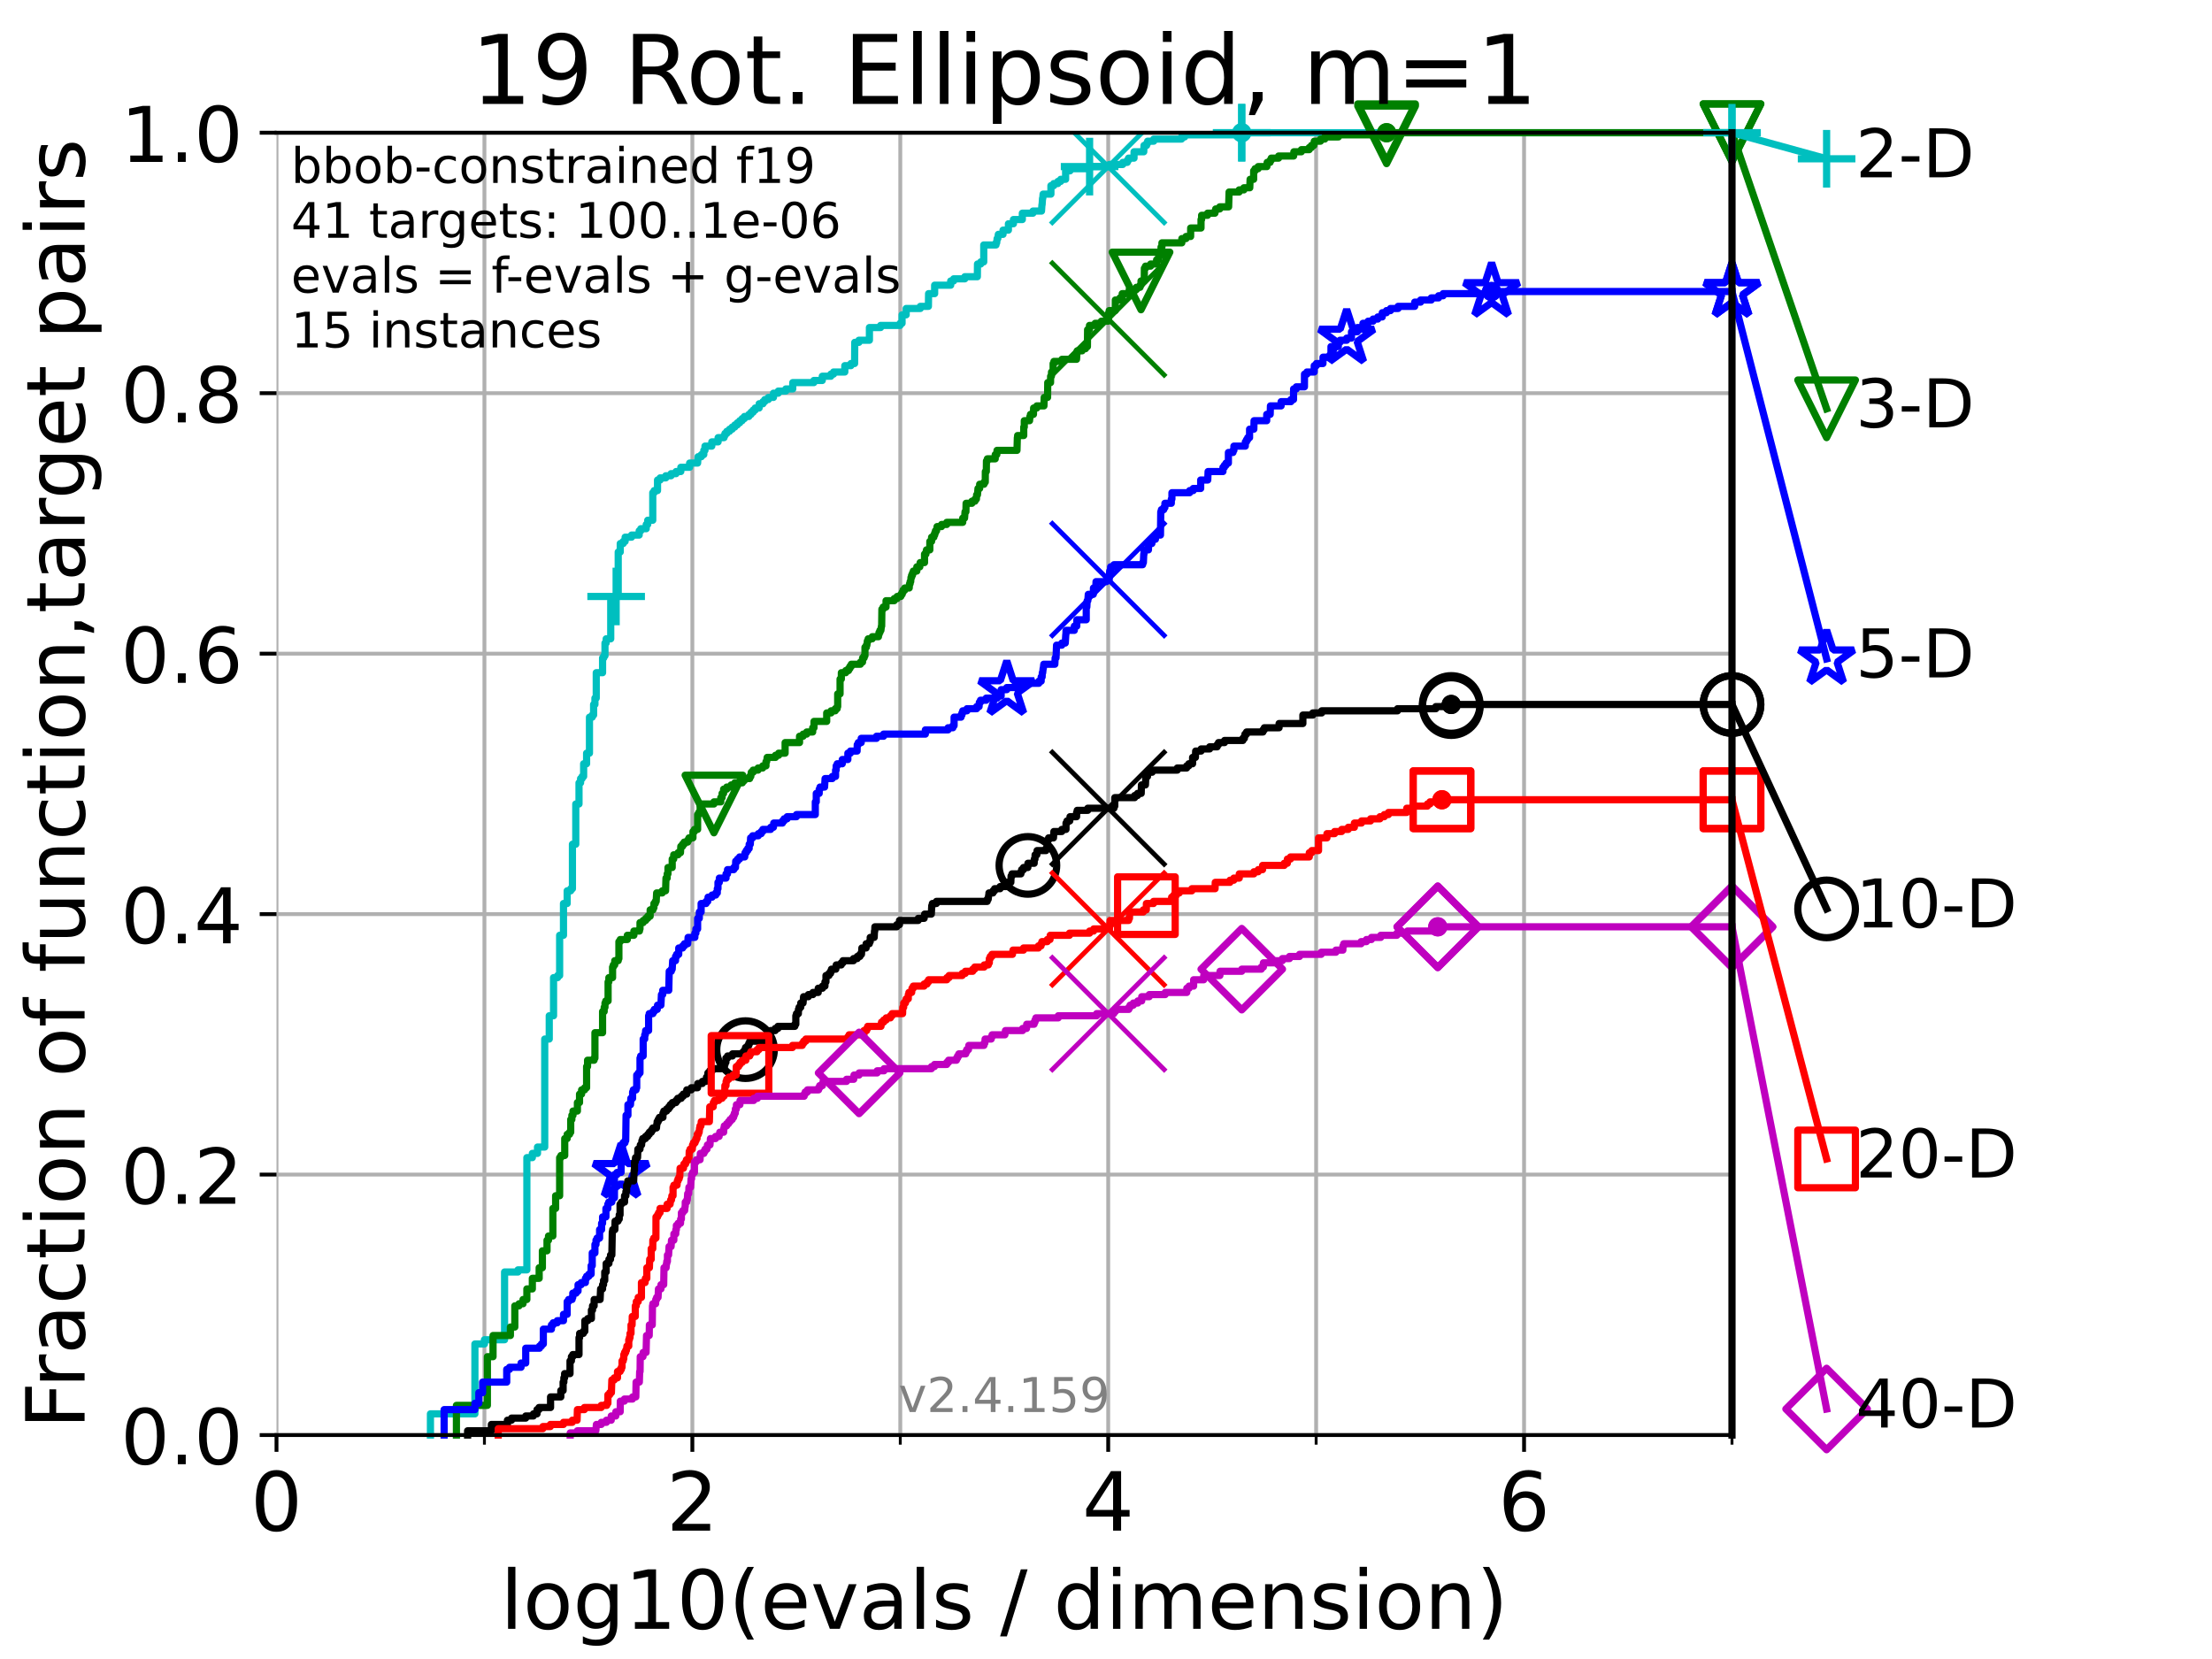 <?xml version="1.0" encoding="utf-8" standalone="no"?>
<!DOCTYPE svg PUBLIC "-//W3C//DTD SVG 1.1//EN"
  "http://www.w3.org/Graphics/SVG/1.1/DTD/svg11.dtd">
<!-- Created with matplotlib (https://matplotlib.org/) -->
<svg height="345.6pt" version="1.1" viewBox="0 0 460.8 345.6" width="460.8pt" xmlns="http://www.w3.org/2000/svg" xmlns:xlink="http://www.w3.org/1999/xlink">
 <defs>
  <style type="text/css">*{stroke-linecap:butt;stroke-linejoin:round;}</style>
 </defs>
 <g id="figure_1">
  <g id="patch_1">
   <path d="M 0 345.6 
L 460.8 345.6 
L 460.8 0 
L 0 0 
z
" style="fill:#ffffff;"/>
  </g>
  <g id="axes_1">
   <g id="patch_2">
    <path d="M 57.6 298.944 
L 360.806 298.944 
L 360.806 27.648 
L 57.6 27.648 
z
" style="fill:#ffffff;"/>
   </g>
   <g id="matplotlib.axis_1">
    <g id="xtick_1">
     <g id="line2d_1">
      <path clip-path="url(#p3113e78ae8)" d="M 57.6 298.944 
L 57.6 27.648 
" style="fill:none;stroke:#b0b0b0;stroke-linecap:square;stroke-width:0.8;"/>
     </g>
     <g id="line2d_2">
      <defs>
       <path d="M 0 0 
L 0 3.5 
" id="m2b22edd1f9" style="stroke:#000000;stroke-width:0.8;"/>
      </defs>
      <g>
       <use style="stroke:#000000;stroke-width:0.8;" x="57.6" xlink:href="#m2b22edd1f9" y="298.944"/>
      </g>
     </g>
     <g id="text_1">
      <!-- 0 -->
      <g transform="translate(52.192 318.861)scale(0.17 -0.17)">
       <defs>
        <path d="M 31.781 66.406 
Q 24.172 66.406 20.328 58.906 
Q 16.5 51.422 16.5 36.375 
Q 16.5 21.391 20.328 13.891 
Q 24.172 6.391 31.781 6.391 
Q 39.453 6.391 43.281 13.891 
Q 47.125 21.391 47.125 36.375 
Q 47.125 51.422 43.281 58.906 
Q 39.453 66.406 31.781 66.406 
z
M 31.781 74.219 
Q 44.047 74.219 50.516 64.516 
Q 56.984 54.828 56.984 36.375 
Q 56.984 17.969 50.516 8.266 
Q 44.047 -1.422 31.781 -1.422 
Q 19.531 -1.422 13.062 8.266 
Q 6.594 17.969 6.594 36.375 
Q 6.594 54.828 13.062 64.516 
Q 19.531 74.219 31.781 74.219 
z
" id="DejaVuSans-48"/>
       </defs>
       <use xlink:href="#DejaVuSans-48"/>
      </g>
     </g>
    </g>
    <g id="xtick_2">
     <g id="line2d_3">
      <path clip-path="url(#p3113e78ae8)" d="M 144.23 298.944 
L 144.23 27.648 
" style="fill:none;stroke:#b0b0b0;stroke-linecap:square;stroke-width:0.8;"/>
     </g>
     <g id="line2d_4">
      <g>
       <use style="stroke:#000000;stroke-width:0.8;" x="144.23" xlink:href="#m2b22edd1f9" y="298.944"/>
      </g>
     </g>
     <g id="text_2">
      <!-- 2 -->
      <g transform="translate(138.822 318.861)scale(0.17 -0.17)">
       <defs>
        <path d="M 19.188 8.297 
L 53.609 8.297 
L 53.609 0 
L 7.328 0 
L 7.328 8.297 
Q 12.938 14.109 22.625 23.891 
Q 32.328 33.688 34.812 36.531 
Q 39.547 41.844 41.422 45.531 
Q 43.312 49.219 43.312 52.781 
Q 43.312 58.594 39.234 62.25 
Q 35.156 65.922 28.609 65.922 
Q 23.969 65.922 18.812 64.312 
Q 13.672 62.703 7.812 59.422 
L 7.812 69.391 
Q 13.766 71.781 18.938 73 
Q 24.125 74.219 28.422 74.219 
Q 39.75 74.219 46.484 68.547 
Q 53.219 62.891 53.219 53.422 
Q 53.219 48.922 51.531 44.891 
Q 49.859 40.875 45.406 35.406 
Q 44.188 33.984 37.641 27.219 
Q 31.109 20.453 19.188 8.297 
z
" id="DejaVuSans-50"/>
       </defs>
       <use xlink:href="#DejaVuSans-50"/>
      </g>
     </g>
    </g>
    <g id="xtick_3">
     <g id="line2d_5">
      <path clip-path="url(#p3113e78ae8)" d="M 230.861 298.944 
L 230.861 27.648 
" style="fill:none;stroke:#b0b0b0;stroke-linecap:square;stroke-width:0.8;"/>
     </g>
     <g id="line2d_6">
      <g>
       <use style="stroke:#000000;stroke-width:0.8;" x="230.861" xlink:href="#m2b22edd1f9" y="298.944"/>
      </g>
     </g>
     <g id="text_3">
      <!-- 4 -->
      <g transform="translate(225.453 318.861)scale(0.17 -0.17)">
       <defs>
        <path d="M 37.797 64.312 
L 12.891 25.391 
L 37.797 25.391 
z
M 35.203 72.906 
L 47.609 72.906 
L 47.609 25.391 
L 58.016 25.391 
L 58.016 17.188 
L 47.609 17.188 
L 47.609 0 
L 37.797 0 
L 37.797 17.188 
L 4.891 17.188 
L 4.891 26.703 
z
" id="DejaVuSans-52"/>
       </defs>
       <use xlink:href="#DejaVuSans-52"/>
      </g>
     </g>
    </g>
    <g id="xtick_4">
     <g id="line2d_7">
      <path clip-path="url(#p3113e78ae8)" d="M 317.491 298.944 
L 317.491 27.648 
" style="fill:none;stroke:#b0b0b0;stroke-linecap:square;stroke-width:0.8;"/>
     </g>
     <g id="line2d_8">
      <g>
       <use style="stroke:#000000;stroke-width:0.8;" x="317.491" xlink:href="#m2b22edd1f9" y="298.944"/>
      </g>
     </g>
     <g id="text_4">
      <!-- 6 -->
      <g transform="translate(312.083 318.861)scale(0.17 -0.17)">
       <defs>
        <path d="M 33.016 40.375 
Q 26.375 40.375 22.484 35.828 
Q 18.609 31.297 18.609 23.391 
Q 18.609 15.531 22.484 10.953 
Q 26.375 6.391 33.016 6.391 
Q 39.656 6.391 43.531 10.953 
Q 47.406 15.531 47.406 23.391 
Q 47.406 31.297 43.531 35.828 
Q 39.656 40.375 33.016 40.375 
z
M 52.594 71.297 
L 52.594 62.312 
Q 48.875 64.062 45.094 64.984 
Q 41.312 65.922 37.594 65.922 
Q 27.828 65.922 22.672 59.328 
Q 17.531 52.734 16.797 39.406 
Q 19.672 43.656 24.016 45.922 
Q 28.375 48.188 33.594 48.188 
Q 44.578 48.188 50.953 41.516 
Q 57.328 34.859 57.328 23.391 
Q 57.328 12.156 50.688 5.359 
Q 44.047 -1.422 33.016 -1.422 
Q 20.359 -1.422 13.672 8.266 
Q 6.984 17.969 6.984 36.375 
Q 6.984 53.656 15.188 63.938 
Q 23.391 74.219 37.203 74.219 
Q 40.922 74.219 44.703 73.484 
Q 48.484 72.75 52.594 71.297 
z
" id="DejaVuSans-54"/>
       </defs>
       <use xlink:href="#DejaVuSans-54"/>
      </g>
     </g>
    </g>
    <g id="xtick_5">
     <g id="line2d_9">
      <path clip-path="url(#p3113e78ae8)" d="M 100.915 298.944 
L 100.915 27.648 
" style="fill:none;stroke:#b0b0b0;stroke-linecap:square;stroke-width:0.8;"/>
     </g>
     <g id="line2d_10">
      <defs>
       <path d="M 0 0 
L 0 2 
" id="me1759f8ba8" style="stroke:#000000;stroke-width:0.6;"/>
      </defs>
      <g>
       <use style="stroke:#000000;stroke-width:0.6;" x="100.915" xlink:href="#me1759f8ba8" y="298.944"/>
      </g>
     </g>
    </g>
    <g id="xtick_6">
     <g id="line2d_11">
      <path clip-path="url(#p3113e78ae8)" d="M 187.546 298.944 
L 187.546 27.648 
" style="fill:none;stroke:#b0b0b0;stroke-linecap:square;stroke-width:0.8;"/>
     </g>
     <g id="line2d_12">
      <g>
       <use style="stroke:#000000;stroke-width:0.6;" x="187.546" xlink:href="#me1759f8ba8" y="298.944"/>
      </g>
     </g>
    </g>
    <g id="xtick_7">
     <g id="line2d_13">
      <path clip-path="url(#p3113e78ae8)" d="M 274.176 298.944 
L 274.176 27.648 
" style="fill:none;stroke:#b0b0b0;stroke-linecap:square;stroke-width:0.8;"/>
     </g>
     <g id="line2d_14">
      <g>
       <use style="stroke:#000000;stroke-width:0.6;" x="274.176" xlink:href="#me1759f8ba8" y="298.944"/>
      </g>
     </g>
    </g>
    <g id="xtick_8">
     <g id="line2d_15">
      <path clip-path="url(#p3113e78ae8)" d="M 360.806 298.944 
L 360.806 27.648 
" style="fill:none;stroke:#b0b0b0;stroke-linecap:square;stroke-width:0.8;"/>
     </g>
     <g id="line2d_16">
      <g>
       <use style="stroke:#000000;stroke-width:0.6;" x="360.806" xlink:href="#me1759f8ba8" y="298.944"/>
      </g>
     </g>
    </g>
    <g id="text_5">
     <!-- log10(evals / dimension) -->
     <g transform="translate(104.239 339.314)scale(0.17 -0.17)">
      <defs>
       <path d="M 9.422 75.984 
L 18.406 75.984 
L 18.406 0 
L 9.422 0 
z
" id="DejaVuSans-108"/>
       <path d="M 30.609 48.391 
Q 23.391 48.391 19.188 42.75 
Q 14.984 37.109 14.984 27.297 
Q 14.984 17.484 19.156 11.844 
Q 23.344 6.203 30.609 6.203 
Q 37.797 6.203 41.984 11.859 
Q 46.188 17.531 46.188 27.297 
Q 46.188 37.016 41.984 42.703 
Q 37.797 48.391 30.609 48.391 
z
M 30.609 56 
Q 42.328 56 49.016 48.375 
Q 55.719 40.766 55.719 27.297 
Q 55.719 13.875 49.016 6.219 
Q 42.328 -1.422 30.609 -1.422 
Q 18.844 -1.422 12.172 6.219 
Q 5.516 13.875 5.516 27.297 
Q 5.516 40.766 12.172 48.375 
Q 18.844 56 30.609 56 
z
" id="DejaVuSans-111"/>
       <path d="M 45.406 27.984 
Q 45.406 37.75 41.375 43.109 
Q 37.359 48.484 30.078 48.484 
Q 22.859 48.484 18.828 43.109 
Q 14.797 37.75 14.797 27.984 
Q 14.797 18.266 18.828 12.891 
Q 22.859 7.516 30.078 7.516 
Q 37.359 7.516 41.375 12.891 
Q 45.406 18.266 45.406 27.984 
z
M 54.391 6.781 
Q 54.391 -7.172 48.188 -13.984 
Q 42 -20.797 29.203 -20.797 
Q 24.469 -20.797 20.266 -20.094 
Q 16.062 -19.391 12.109 -17.922 
L 12.109 -9.188 
Q 16.062 -11.328 19.922 -12.344 
Q 23.781 -13.375 27.781 -13.375 
Q 36.625 -13.375 41.016 -8.766 
Q 45.406 -4.156 45.406 5.172 
L 45.406 9.625 
Q 42.625 4.781 38.281 2.391 
Q 33.938 0 27.875 0 
Q 17.828 0 11.672 7.656 
Q 5.516 15.328 5.516 27.984 
Q 5.516 40.672 11.672 48.328 
Q 17.828 56 27.875 56 
Q 33.938 56 38.281 53.609 
Q 42.625 51.219 45.406 46.391 
L 45.406 54.688 
L 54.391 54.688 
z
" id="DejaVuSans-103"/>
       <path d="M 12.406 8.297 
L 28.516 8.297 
L 28.516 63.922 
L 10.984 60.406 
L 10.984 69.391 
L 28.422 72.906 
L 38.281 72.906 
L 38.281 8.297 
L 54.391 8.297 
L 54.391 0 
L 12.406 0 
z
" id="DejaVuSans-49"/>
       <path d="M 31 75.875 
Q 24.469 64.656 21.281 53.656 
Q 18.109 42.672 18.109 31.391 
Q 18.109 20.125 21.312 9.062 
Q 24.516 -2 31 -13.188 
L 23.188 -13.188 
Q 15.875 -1.703 12.234 9.375 
Q 8.594 20.453 8.594 31.391 
Q 8.594 42.281 12.203 53.312 
Q 15.828 64.359 23.188 75.875 
z
" id="DejaVuSans-40"/>
       <path d="M 56.203 29.594 
L 56.203 25.203 
L 14.891 25.203 
Q 15.484 15.922 20.484 11.062 
Q 25.484 6.203 34.422 6.203 
Q 39.594 6.203 44.453 7.469 
Q 49.312 8.734 54.109 11.281 
L 54.109 2.781 
Q 49.266 0.734 44.188 -0.344 
Q 39.109 -1.422 33.891 -1.422 
Q 20.797 -1.422 13.156 6.188 
Q 5.516 13.812 5.516 26.812 
Q 5.516 40.234 12.766 48.109 
Q 20.016 56 32.328 56 
Q 43.359 56 49.781 48.891 
Q 56.203 41.797 56.203 29.594 
z
M 47.219 32.234 
Q 47.125 39.594 43.094 43.984 
Q 39.062 48.391 32.422 48.391 
Q 24.906 48.391 20.391 44.141 
Q 15.875 39.891 15.188 32.172 
z
" id="DejaVuSans-101"/>
       <path d="M 2.984 54.688 
L 12.5 54.688 
L 29.594 8.797 
L 46.688 54.688 
L 56.203 54.688 
L 35.688 0 
L 23.484 0 
z
" id="DejaVuSans-118"/>
       <path d="M 34.281 27.484 
Q 23.391 27.484 19.188 25 
Q 14.984 22.516 14.984 16.5 
Q 14.984 11.719 18.141 8.906 
Q 21.297 6.109 26.703 6.109 
Q 34.188 6.109 38.703 11.406 
Q 43.219 16.703 43.219 25.484 
L 43.219 27.484 
z
M 52.203 31.203 
L 52.203 0 
L 43.219 0 
L 43.219 8.297 
Q 40.141 3.328 35.547 0.953 
Q 30.953 -1.422 24.312 -1.422 
Q 15.922 -1.422 10.953 3.297 
Q 6 8.016 6 15.922 
Q 6 25.141 12.172 29.828 
Q 18.359 34.516 30.609 34.516 
L 43.219 34.516 
L 43.219 35.406 
Q 43.219 41.609 39.141 45 
Q 35.062 48.391 27.688 48.391 
Q 23 48.391 18.547 47.266 
Q 14.109 46.141 10.016 43.891 
L 10.016 52.203 
Q 14.938 54.109 19.578 55.047 
Q 24.219 56 28.609 56 
Q 40.484 56 46.344 49.844 
Q 52.203 43.703 52.203 31.203 
z
" id="DejaVuSans-97"/>
       <path d="M 44.281 53.078 
L 44.281 44.578 
Q 40.484 46.531 36.375 47.5 
Q 32.281 48.484 27.875 48.484 
Q 21.188 48.484 17.844 46.438 
Q 14.5 44.391 14.5 40.281 
Q 14.5 37.156 16.891 35.375 
Q 19.281 33.594 26.516 31.984 
L 29.594 31.297 
Q 39.156 29.25 43.188 25.516 
Q 47.219 21.781 47.219 15.094 
Q 47.219 7.469 41.188 3.016 
Q 35.156 -1.422 24.609 -1.422 
Q 20.219 -1.422 15.453 -0.562 
Q 10.688 0.297 5.422 2 
L 5.422 11.281 
Q 10.406 8.688 15.234 7.391 
Q 20.062 6.109 24.812 6.109 
Q 31.156 6.109 34.562 8.281 
Q 37.984 10.453 37.984 14.406 
Q 37.984 18.062 35.516 20.016 
Q 33.062 21.969 24.703 23.781 
L 21.578 24.516 
Q 13.234 26.266 9.516 29.906 
Q 5.812 33.547 5.812 39.891 
Q 5.812 47.609 11.281 51.797 
Q 16.75 56 26.812 56 
Q 31.781 56 36.172 55.266 
Q 40.578 54.547 44.281 53.078 
z
" id="DejaVuSans-115"/>
       <path id="DejaVuSans-32"/>
       <path d="M 25.391 72.906 
L 33.688 72.906 
L 8.297 -9.281 
L 0 -9.281 
z
" id="DejaVuSans-47"/>
       <path d="M 45.406 46.391 
L 45.406 75.984 
L 54.391 75.984 
L 54.391 0 
L 45.406 0 
L 45.406 8.203 
Q 42.578 3.328 38.25 0.953 
Q 33.938 -1.422 27.875 -1.422 
Q 17.969 -1.422 11.734 6.484 
Q 5.516 14.406 5.516 27.297 
Q 5.516 40.188 11.734 48.094 
Q 17.969 56 27.875 56 
Q 33.938 56 38.25 53.625 
Q 42.578 51.266 45.406 46.391 
z
M 14.797 27.297 
Q 14.797 17.391 18.875 11.75 
Q 22.953 6.109 30.078 6.109 
Q 37.203 6.109 41.297 11.75 
Q 45.406 17.391 45.406 27.297 
Q 45.406 37.203 41.297 42.844 
Q 37.203 48.484 30.078 48.484 
Q 22.953 48.484 18.875 42.844 
Q 14.797 37.203 14.797 27.297 
z
" id="DejaVuSans-100"/>
       <path d="M 9.422 54.688 
L 18.406 54.688 
L 18.406 0 
L 9.422 0 
z
M 9.422 75.984 
L 18.406 75.984 
L 18.406 64.594 
L 9.422 64.594 
z
" id="DejaVuSans-105"/>
       <path d="M 52 44.188 
Q 55.375 50.25 60.062 53.125 
Q 64.75 56 71.094 56 
Q 79.641 56 84.281 50.016 
Q 88.922 44.047 88.922 33.016 
L 88.922 0 
L 79.891 0 
L 79.891 32.719 
Q 79.891 40.578 77.094 44.375 
Q 74.312 48.188 68.609 48.188 
Q 61.625 48.188 57.562 43.547 
Q 53.516 38.922 53.516 30.906 
L 53.516 0 
L 44.484 0 
L 44.484 32.719 
Q 44.484 40.625 41.703 44.406 
Q 38.922 48.188 33.109 48.188 
Q 26.219 48.188 22.156 43.531 
Q 18.109 38.875 18.109 30.906 
L 18.109 0 
L 9.078 0 
L 9.078 54.688 
L 18.109 54.688 
L 18.109 46.188 
Q 21.188 51.219 25.484 53.609 
Q 29.781 56 35.688 56 
Q 41.656 56 45.828 52.969 
Q 50 49.953 52 44.188 
z
" id="DejaVuSans-109"/>
       <path d="M 54.891 33.016 
L 54.891 0 
L 45.906 0 
L 45.906 32.719 
Q 45.906 40.484 42.875 44.328 
Q 39.844 48.188 33.797 48.188 
Q 26.516 48.188 22.312 43.547 
Q 18.109 38.922 18.109 30.906 
L 18.109 0 
L 9.078 0 
L 9.078 54.688 
L 18.109 54.688 
L 18.109 46.188 
Q 21.344 51.125 25.703 53.562 
Q 30.078 56 35.797 56 
Q 45.219 56 50.047 50.172 
Q 54.891 44.344 54.891 33.016 
z
" id="DejaVuSans-110"/>
       <path d="M 8.016 75.875 
L 15.828 75.875 
Q 23.141 64.359 26.781 53.312 
Q 30.422 42.281 30.422 31.391 
Q 30.422 20.453 26.781 9.375 
Q 23.141 -1.703 15.828 -13.188 
L 8.016 -13.188 
Q 14.5 -2 17.703 9.062 
Q 20.906 20.125 20.906 31.391 
Q 20.906 42.672 17.703 53.656 
Q 14.5 64.656 8.016 75.875 
z
" id="DejaVuSans-41"/>
      </defs>
      <use xlink:href="#DejaVuSans-108"/>
      <use x="27.783" xlink:href="#DejaVuSans-111"/>
      <use x="88.965" xlink:href="#DejaVuSans-103"/>
      <use x="152.441" xlink:href="#DejaVuSans-49"/>
      <use x="216.064" xlink:href="#DejaVuSans-48"/>
      <use x="279.688" xlink:href="#DejaVuSans-40"/>
      <use x="318.701" xlink:href="#DejaVuSans-101"/>
      <use x="380.225" xlink:href="#DejaVuSans-118"/>
      <use x="439.404" xlink:href="#DejaVuSans-97"/>
      <use x="500.684" xlink:href="#DejaVuSans-108"/>
      <use x="528.467" xlink:href="#DejaVuSans-115"/>
      <use x="580.566" xlink:href="#DejaVuSans-32"/>
      <use x="612.354" xlink:href="#DejaVuSans-47"/>
      <use x="646.045" xlink:href="#DejaVuSans-32"/>
      <use x="677.832" xlink:href="#DejaVuSans-100"/>
      <use x="741.309" xlink:href="#DejaVuSans-105"/>
      <use x="769.092" xlink:href="#DejaVuSans-109"/>
      <use x="866.504" xlink:href="#DejaVuSans-101"/>
      <use x="928.027" xlink:href="#DejaVuSans-110"/>
      <use x="991.406" xlink:href="#DejaVuSans-115"/>
      <use x="1043.506" xlink:href="#DejaVuSans-105"/>
      <use x="1071.289" xlink:href="#DejaVuSans-111"/>
      <use x="1132.471" xlink:href="#DejaVuSans-110"/>
      <use x="1195.85" xlink:href="#DejaVuSans-41"/>
     </g>
    </g>
   </g>
   <g id="matplotlib.axis_2">
    <g id="ytick_1">
     <g id="line2d_17">
      <path clip-path="url(#p3113e78ae8)" d="M 57.6 298.944 
L 360.806 298.944 
" style="fill:none;stroke:#b0b0b0;stroke-linecap:square;stroke-width:0.8;"/>
     </g>
     <g id="line2d_18">
      <defs>
       <path d="M 0 0 
L -3.5 0 
" id="mbf33ce705e" style="stroke:#000000;stroke-width:0.8;"/>
      </defs>
      <g>
       <use style="stroke:#000000;stroke-width:0.8;" x="57.6" xlink:href="#mbf33ce705e" y="298.944"/>
      </g>
     </g>
     <g id="text_6">
      <!-- 0.0 -->
      <g transform="translate(25.155 305.023)scale(0.16 -0.16)">
       <defs>
        <path d="M 10.688 12.406 
L 21 12.406 
L 21 0 
L 10.688 0 
z
" id="DejaVuSans-46"/>
       </defs>
       <use xlink:href="#DejaVuSans-48"/>
       <use x="63.623" xlink:href="#DejaVuSans-46"/>
       <use x="95.41" xlink:href="#DejaVuSans-48"/>
      </g>
     </g>
    </g>
    <g id="ytick_2">
     <g id="line2d_19">
      <path clip-path="url(#p3113e78ae8)" d="M 57.6 244.685 
L 360.806 244.685 
" style="fill:none;stroke:#b0b0b0;stroke-linecap:square;stroke-width:0.8;"/>
     </g>
     <g id="line2d_20">
      <g>
       <use style="stroke:#000000;stroke-width:0.8;" x="57.6" xlink:href="#mbf33ce705e" y="244.685"/>
      </g>
     </g>
     <g id="text_7">
      <!-- 0.2 -->
      <g transform="translate(25.155 250.764)scale(0.16 -0.16)">
       <use xlink:href="#DejaVuSans-48"/>
       <use x="63.623" xlink:href="#DejaVuSans-46"/>
       <use x="95.41" xlink:href="#DejaVuSans-50"/>
      </g>
     </g>
    </g>
    <g id="ytick_3">
     <g id="line2d_21">
      <path clip-path="url(#p3113e78ae8)" d="M 57.6 190.426 
L 360.806 190.426 
" style="fill:none;stroke:#b0b0b0;stroke-linecap:square;stroke-width:0.8;"/>
     </g>
     <g id="line2d_22">
      <g>
       <use style="stroke:#000000;stroke-width:0.8;" x="57.6" xlink:href="#mbf33ce705e" y="190.426"/>
      </g>
     </g>
     <g id="text_8">
      <!-- 0.4 -->
      <g transform="translate(25.155 196.504)scale(0.16 -0.16)">
       <use xlink:href="#DejaVuSans-48"/>
       <use x="63.623" xlink:href="#DejaVuSans-46"/>
       <use x="95.41" xlink:href="#DejaVuSans-52"/>
      </g>
     </g>
    </g>
    <g id="ytick_4">
     <g id="line2d_23">
      <path clip-path="url(#p3113e78ae8)" d="M 57.6 136.166 
L 360.806 136.166 
" style="fill:none;stroke:#b0b0b0;stroke-linecap:square;stroke-width:0.8;"/>
     </g>
     <g id="line2d_24">
      <g>
       <use style="stroke:#000000;stroke-width:0.8;" x="57.6" xlink:href="#mbf33ce705e" y="136.166"/>
      </g>
     </g>
     <g id="text_9">
      <!-- 0.6 -->
      <g transform="translate(25.155 142.245)scale(0.16 -0.16)">
       <use xlink:href="#DejaVuSans-48"/>
       <use x="63.623" xlink:href="#DejaVuSans-46"/>
       <use x="95.41" xlink:href="#DejaVuSans-54"/>
      </g>
     </g>
    </g>
    <g id="ytick_5">
     <g id="line2d_25">
      <path clip-path="url(#p3113e78ae8)" d="M 57.6 81.907 
L 360.806 81.907 
" style="fill:none;stroke:#b0b0b0;stroke-linecap:square;stroke-width:0.8;"/>
     </g>
     <g id="line2d_26">
      <g>
       <use style="stroke:#000000;stroke-width:0.8;" x="57.6" xlink:href="#mbf33ce705e" y="81.907"/>
      </g>
     </g>
     <g id="text_10">
      <!-- 0.8 -->
      <g transform="translate(25.155 87.986)scale(0.16 -0.16)">
       <defs>
        <path d="M 31.781 34.625 
Q 24.75 34.625 20.719 30.859 
Q 16.703 27.094 16.703 20.516 
Q 16.703 13.922 20.719 10.156 
Q 24.75 6.391 31.781 6.391 
Q 38.812 6.391 42.859 10.172 
Q 46.922 13.969 46.922 20.516 
Q 46.922 27.094 42.891 30.859 
Q 38.875 34.625 31.781 34.625 
z
M 21.922 38.812 
Q 15.578 40.375 12.031 44.719 
Q 8.5 49.078 8.5 55.328 
Q 8.5 64.062 14.719 69.141 
Q 20.953 74.219 31.781 74.219 
Q 42.672 74.219 48.875 69.141 
Q 55.078 64.062 55.078 55.328 
Q 55.078 49.078 51.531 44.719 
Q 48 40.375 41.703 38.812 
Q 48.828 37.156 52.797 32.312 
Q 56.781 27.484 56.781 20.516 
Q 56.781 9.906 50.312 4.234 
Q 43.844 -1.422 31.781 -1.422 
Q 19.734 -1.422 13.25 4.234 
Q 6.781 9.906 6.781 20.516 
Q 6.781 27.484 10.781 32.312 
Q 14.797 37.156 21.922 38.812 
z
M 18.312 54.391 
Q 18.312 48.734 21.844 45.562 
Q 25.391 42.391 31.781 42.391 
Q 38.141 42.391 41.719 45.562 
Q 45.312 48.734 45.312 54.391 
Q 45.312 60.062 41.719 63.234 
Q 38.141 66.406 31.781 66.406 
Q 25.391 66.406 21.844 63.234 
Q 18.312 60.062 18.312 54.391 
z
" id="DejaVuSans-56"/>
       </defs>
       <use xlink:href="#DejaVuSans-48"/>
       <use x="63.623" xlink:href="#DejaVuSans-46"/>
       <use x="95.41" xlink:href="#DejaVuSans-56"/>
      </g>
     </g>
    </g>
    <g id="ytick_6">
     <g id="line2d_27">
      <path clip-path="url(#p3113e78ae8)" d="M 57.6 27.648 
L 360.806 27.648 
" style="fill:none;stroke:#b0b0b0;stroke-linecap:square;stroke-width:0.8;"/>
     </g>
     <g id="line2d_28">
      <g>
       <use style="stroke:#000000;stroke-width:0.8;" x="57.6" xlink:href="#mbf33ce705e" y="27.648"/>
      </g>
     </g>
     <g id="text_11">
      <!-- 1.0 -->
      <g transform="translate(25.155 33.727)scale(0.16 -0.16)">
       <use xlink:href="#DejaVuSans-49"/>
       <use x="63.623" xlink:href="#DejaVuSans-46"/>
       <use x="95.41" xlink:href="#DejaVuSans-48"/>
      </g>
     </g>
    </g>
    <g id="text_12">
     <!-- Fraction of function,target pairs -->
     <g transform="translate(17.62 297.681)rotate(-90)scale(0.17 -0.17)">
      <defs>
       <path d="M 9.812 72.906 
L 51.703 72.906 
L 51.703 64.594 
L 19.672 64.594 
L 19.672 43.109 
L 48.578 43.109 
L 48.578 34.812 
L 19.672 34.812 
L 19.672 0 
L 9.812 0 
z
" id="DejaVuSans-70"/>
       <path d="M 41.109 46.297 
Q 39.594 47.172 37.812 47.578 
Q 36.031 48 33.891 48 
Q 26.266 48 22.188 43.047 
Q 18.109 38.094 18.109 28.812 
L 18.109 0 
L 9.078 0 
L 9.078 54.688 
L 18.109 54.688 
L 18.109 46.188 
Q 20.953 51.172 25.484 53.578 
Q 30.031 56 36.531 56 
Q 37.453 56 38.578 55.875 
Q 39.703 55.766 41.062 55.516 
z
" id="DejaVuSans-114"/>
       <path d="M 48.781 52.594 
L 48.781 44.188 
Q 44.969 46.297 41.141 47.344 
Q 37.312 48.391 33.406 48.391 
Q 24.656 48.391 19.812 42.844 
Q 14.984 37.312 14.984 27.297 
Q 14.984 17.281 19.812 11.734 
Q 24.656 6.203 33.406 6.203 
Q 37.312 6.203 41.141 7.25 
Q 44.969 8.297 48.781 10.406 
L 48.781 2.094 
Q 45.016 0.344 40.984 -0.531 
Q 36.969 -1.422 32.422 -1.422 
Q 20.062 -1.422 12.781 6.344 
Q 5.516 14.109 5.516 27.297 
Q 5.516 40.672 12.859 48.328 
Q 20.219 56 33.016 56 
Q 37.156 56 41.109 55.141 
Q 45.062 54.297 48.781 52.594 
z
" id="DejaVuSans-99"/>
       <path d="M 18.312 70.219 
L 18.312 54.688 
L 36.812 54.688 
L 36.812 47.703 
L 18.312 47.703 
L 18.312 18.016 
Q 18.312 11.328 20.141 9.422 
Q 21.969 7.516 27.594 7.516 
L 36.812 7.516 
L 36.812 0 
L 27.594 0 
Q 17.188 0 13.234 3.875 
Q 9.281 7.766 9.281 18.016 
L 9.281 47.703 
L 2.688 47.703 
L 2.688 54.688 
L 9.281 54.688 
L 9.281 70.219 
z
" id="DejaVuSans-116"/>
       <path d="M 37.109 75.984 
L 37.109 68.5 
L 28.516 68.5 
Q 23.688 68.5 21.797 66.547 
Q 19.922 64.594 19.922 59.516 
L 19.922 54.688 
L 34.719 54.688 
L 34.719 47.703 
L 19.922 47.703 
L 19.922 0 
L 10.891 0 
L 10.891 47.703 
L 2.297 47.703 
L 2.297 54.688 
L 10.891 54.688 
L 10.891 58.5 
Q 10.891 67.625 15.141 71.797 
Q 19.391 75.984 28.609 75.984 
z
" id="DejaVuSans-102"/>
       <path d="M 8.5 21.578 
L 8.5 54.688 
L 17.484 54.688 
L 17.484 21.922 
Q 17.484 14.156 20.5 10.266 
Q 23.531 6.391 29.594 6.391 
Q 36.859 6.391 41.078 11.031 
Q 45.312 15.672 45.312 23.688 
L 45.312 54.688 
L 54.297 54.688 
L 54.297 0 
L 45.312 0 
L 45.312 8.406 
Q 42.047 3.422 37.719 1 
Q 33.406 -1.422 27.688 -1.422 
Q 18.266 -1.422 13.375 4.438 
Q 8.5 10.297 8.5 21.578 
z
M 31.109 56 
z
" id="DejaVuSans-117"/>
       <path d="M 11.719 12.406 
L 22.016 12.406 
L 22.016 4 
L 14.016 -11.625 
L 7.719 -11.625 
L 11.719 4 
z
" id="DejaVuSans-44"/>
       <path d="M 18.109 8.203 
L 18.109 -20.797 
L 9.078 -20.797 
L 9.078 54.688 
L 18.109 54.688 
L 18.109 46.391 
Q 20.953 51.266 25.266 53.625 
Q 29.594 56 35.594 56 
Q 45.562 56 51.781 48.094 
Q 58.016 40.188 58.016 27.297 
Q 58.016 14.406 51.781 6.484 
Q 45.562 -1.422 35.594 -1.422 
Q 29.594 -1.422 25.266 0.953 
Q 20.953 3.328 18.109 8.203 
z
M 48.688 27.297 
Q 48.688 37.203 44.609 42.844 
Q 40.531 48.484 33.406 48.484 
Q 26.266 48.484 22.188 42.844 
Q 18.109 37.203 18.109 27.297 
Q 18.109 17.391 22.188 11.75 
Q 26.266 6.109 33.406 6.109 
Q 40.531 6.109 44.609 11.75 
Q 48.688 17.391 48.688 27.297 
z
" id="DejaVuSans-112"/>
      </defs>
      <use xlink:href="#DejaVuSans-70"/>
      <use x="50.27" xlink:href="#DejaVuSans-114"/>
      <use x="91.383" xlink:href="#DejaVuSans-97"/>
      <use x="152.662" xlink:href="#DejaVuSans-99"/>
      <use x="207.643" xlink:href="#DejaVuSans-116"/>
      <use x="246.852" xlink:href="#DejaVuSans-105"/>
      <use x="274.635" xlink:href="#DejaVuSans-111"/>
      <use x="335.816" xlink:href="#DejaVuSans-110"/>
      <use x="399.195" xlink:href="#DejaVuSans-32"/>
      <use x="430.982" xlink:href="#DejaVuSans-111"/>
      <use x="492.164" xlink:href="#DejaVuSans-102"/>
      <use x="527.369" xlink:href="#DejaVuSans-32"/>
      <use x="559.156" xlink:href="#DejaVuSans-102"/>
      <use x="594.361" xlink:href="#DejaVuSans-117"/>
      <use x="657.74" xlink:href="#DejaVuSans-110"/>
      <use x="721.119" xlink:href="#DejaVuSans-99"/>
      <use x="776.1" xlink:href="#DejaVuSans-116"/>
      <use x="815.309" xlink:href="#DejaVuSans-105"/>
      <use x="843.092" xlink:href="#DejaVuSans-111"/>
      <use x="904.273" xlink:href="#DejaVuSans-110"/>
      <use x="967.652" xlink:href="#DejaVuSans-44"/>
      <use x="999.439" xlink:href="#DejaVuSans-116"/>
      <use x="1038.648" xlink:href="#DejaVuSans-97"/>
      <use x="1099.928" xlink:href="#DejaVuSans-114"/>
      <use x="1139.291" xlink:href="#DejaVuSans-103"/>
      <use x="1202.768" xlink:href="#DejaVuSans-101"/>
      <use x="1264.291" xlink:href="#DejaVuSans-116"/>
      <use x="1303.5" xlink:href="#DejaVuSans-32"/>
      <use x="1335.287" xlink:href="#DejaVuSans-112"/>
      <use x="1398.764" xlink:href="#DejaVuSans-97"/>
      <use x="1460.043" xlink:href="#DejaVuSans-105"/>
      <use x="1487.826" xlink:href="#DejaVuSans-114"/>
      <use x="1528.939" xlink:href="#DejaVuSans-115"/>
     </g>
    </g>
   </g>
   <g id="line2d_29">
    <defs>
     <path d="M 0 1.5 
C 0.398 1.5 0.779 1.342 1.061 1.061 
C 1.342 0.779 1.5 0.398 1.5 0 
C 1.5 -0.398 1.342 -0.779 1.061 -1.061 
C 0.779 -1.342 0.398 -1.5 0 -1.5 
C -0.398 -1.5 -0.779 -1.342 -1.061 -1.061 
C -1.342 -0.779 -1.5 -0.398 -1.5 0 
C -1.5 0.398 -1.342 0.779 -1.061 1.061 
C -0.779 1.342 -0.398 1.5 0 1.5 
z
" id="md5647d184f" style="stroke:#00bfbf;"/>
    </defs>
    <g>
     <use style="fill:#00bfbf;stroke:#00bfbf;" x="258.676" xlink:href="#md5647d184f" y="27.648"/>
     <use style="fill:#00bfbf;stroke:#00bfbf;" x="258.676" xlink:href="#md5647d184f" y="27.648"/>
    </g>
   </g>
   <g id="line2d_30">
    <path d="M 89.669 298.944 
L 89.669 294.533 
L 98.933 294.533 
L 98.933 279.975 
L 100.915 279.975 
L 100.915 279.093 
L 105.113 279.093 
L 105.113 264.977 
L 107.905 264.977 
L 107.905 264.536 
L 109.757 264.536 
L 109.757 241.156 
L 110.897 241.156 
L 110.897 240.273 
L 111.972 240.273 
L 111.972 238.95 
L 113.478 238.95 
L 113.478 216.452 
L 114.419 216.452 
L 114.419 211.6 
L 115.315 211.6 
L 115.315 203.66 
L 116.17 203.66 
L 116.17 203.218 
L 116.584 203.218 
L 116.584 194.837 
L 117.384 194.837 
L 117.384 188.22 
L 118.152 188.22 
L 118.152 185.573 
L 118.89 185.573 
L 118.89 185.132 
L 119.248 185.132 
L 119.248 175.868 
L 119.945 175.868 
L 119.945 167.487 
L 120.617 167.487 
L 120.617 163.075 
L 120.944 163.075 
L 120.944 162.193 
L 121.266 162.193 
L 121.266 161.752 
L 121.582 161.752 
L 121.582 159.105 
L 122.199 159.105 
L 122.199 156.9 
L 122.796 156.9 
L 122.796 149.4 
L 123.375 149.4 
L 123.375 148.959 
L 123.658 148.959 
L 123.658 146.754 
L 123.936 146.754 
L 123.936 145.43 
L 124.211 145.43 
L 124.211 140.137 
L 125.527 140.137 
L 125.527 137.049 
L 125.779 137.049 
L 125.779 136.608 
L 126.029 136.608 
L 126.029 133.961 
L 126.275 133.961 
L 126.275 133.078 
L 127.227 133.078 
L 127.227 125.138 
L 127.911 125.138 
L 127.911 124.697 
L 128.354 124.697 
L 128.354 124.256 
L 128.786 124.256 
L 128.786 114.992 
L 129.209 114.992 
L 129.209 113.228 
L 129.826 113.228 
L 129.826 112.786 
L 130.226 112.786 
L 130.226 111.904 
L 131.564 111.904 
L 131.564 111.463 
L 133.154 111.463 
L 133.154 110.581 
L 133.49 110.581 
L 133.49 110.14 
L 134.621 110.14 
L 134.621 109.257 
L 134.932 109.257 
L 134.932 108.375 
L 135.981 108.375 
L 135.981 102.64 
L 136.271 102.64 
L 136.271 102.199 
L 136.975 102.199 
L 136.975 99.994 
L 137.521 99.994 
L 137.521 99.552 
L 138.693 99.552 
L 138.693 99.111 
L 139.796 99.111 
L 139.796 98.67 
L 140.838 98.67 
L 140.838 98.229 
L 141.826 98.229 
L 141.826 97.347 
L 143.657 97.347 
L 143.657 96.465 
L 145.327 96.465 
L 145.415 95.141 
L 146.109 95.141 
L 146.109 94.7 
L 146.613 94.7 
L 146.613 93.818 
L 146.86 93.818 
L 146.86 92.935 
L 148.277 92.935 
L 148.277 92.053 
L 149.595 92.053 
L 149.595 91.171 
L 150.827 91.171 
L 150.827 90.73 
L 151.024 90.73 
L 151.024 90.289 
L 151.414 90.289 
L 151.414 89.848 
L 151.983 89.848 
L 151.983 89.406 
L 152.535 89.406 
L 152.535 88.965 
L 153.072 88.965 
L 153.072 88.524 
L 153.594 88.524 
L 153.594 88.083 
L 154.101 88.083 
L 154.101 87.642 
L 154.596 87.642 
L 154.596 87.201 
L 155.077 87.201 
L 155.077 86.76 
L 156.005 86.76 
L 156.005 86.319 
L 156.453 86.319 
L 156.453 85.877 
L 156.89 85.877 
L 156.89 85.436 
L 157.317 85.436 
L 157.317 84.995 
L 158.143 84.995 
L 158.143 84.113 
L 158.934 84.113 
L 158.934 83.672 
L 159.317 83.672 
L 159.317 83.231 
L 160.062 83.231 
L 160.062 82.789 
L 161.126 82.789 
L 161.126 81.907 
L 162.133 81.907 
L 162.133 81.466 
L 163.7 81.466 
L 163.7 81.025 
L 165.146 81.025 
L 165.146 79.702 
L 169.541 79.702 
L 169.541 79.26 
L 171.294 79.26 
L 171.294 78.378 
L 173.08 78.378 
L 173.08 77.937 
L 173.64 77.937 
L 173.64 77.496 
L 175.989 77.496 
L 175.989 76.172 
L 177.266 76.172 
L 177.266 75.731 
L 178.03 75.731 
L 178.061 71.32 
L 178.928 71.32 
L 178.928 70.879 
L 181.116 70.879 
L 181.116 68.232 
L 183.442 68.232 
L 183.442 67.791 
L 187.508 67.791 
L 187.508 67.35 
L 187.918 67.35 
L 187.918 65.585 
L 188.774 65.585 
L 188.774 64.262 
L 191.721 64.262 
L 191.721 63.821 
L 193.406 63.821 
L 193.44 61.174 
L 194.703 61.174 
L 194.703 59.409 
L 198.046 59.409 
L 198.046 58.527 
L 198.665 58.527 
L 198.665 58.086 
L 200.99 58.086 
L 200.99 57.645 
L 203.602 57.645 
L 203.63 54.998 
L 204.306 54.998 
L 204.306 54.557 
L 204.932 54.557 
L 204.932 51.028 
L 207.483 51.028 
L 207.483 50.587 
L 207.63 50.587 
L 207.717 49.705 
L 207.861 49.705 
L 207.969 48.822 
L 208.95 48.822 
L 208.95 47.94 
L 210.071 47.94 
L 210.071 46.617 
L 211.117 46.617 
L 211.117 45.734 
L 212.971 45.734 
L 212.971 44.411 
L 215.18 44.411 
L 215.18 43.97 
L 216.965 43.97 
L 217.054 42.646 
L 217.089 42.646 
L 217.177 41.323 
L 217.229 41.323 
L 217.299 40.441 
L 218.925 40.441 
L 218.925 38.676 
L 219.519 38.676 
L 219.519 38.235 
L 220.375 38.235 
L 220.375 37.794 
L 220.964 37.794 
L 220.964 37.353 
L 221.989 37.353 
L 221.989 35.588 
L 222.904 35.588 
L 222.904 35.147 
L 226.983 35.147 
L 226.983 34.706 
L 231.074 34.706 
L 231.074 34.265 
L 233.892 34.265 
L 233.892 33.824 
L 234.835 33.824 
L 234.835 33.383 
L 235.089 33.383 
L 235.089 32.942 
L 236.243 32.942 
L 236.243 31.618 
L 238.266 31.618 
L 238.321 30.295 
L 238.864 30.295 
L 238.864 29.854 
L 239.072 29.854 
L 239.072 29.413 
L 240.34 29.413 
L 240.34 28.971 
L 246.134 28.971 
L 246.134 28.53 
L 246.784 28.53 
L 246.784 28.089 
L 258.676 28.089 
L 258.676 27.648 
L 360.806 27.648 
L 360.806 27.648 
" style="fill:none;stroke:#00bfbf;stroke-linecap:square;stroke-width:1.5;"/>
   </g>
   <g id="line2d_31">
    <defs>
     <path d="M -6 0 
L 6 0 
M 0 6 
L 0 -6 
" id="m5d1a1f965e" style="stroke:#00bfbf;stroke-width:1.5;"/>
    </defs>
    <g>
     <use style="fill-opacity:0;stroke:#00bfbf;stroke-width:1.5;" x="128.354" xlink:href="#m5d1a1f965e" y="124.256"/>
     <use style="fill-opacity:0;stroke:#00bfbf;stroke-width:1.5;" x="226.983" xlink:href="#m5d1a1f965e" y="34.706"/>
     <use style="fill-opacity:0;stroke:#00bfbf;stroke-width:1.5;" x="258.676" xlink:href="#m5d1a1f965e" y="27.648"/>
     <use style="fill-opacity:0;stroke:#00bfbf;stroke-width:1.5;" x="258.676" xlink:href="#m5d1a1f965e" y="27.648"/>
     <use style="fill-opacity:0;stroke:#00bfbf;stroke-width:1.5;" x="360.806" xlink:href="#m5d1a1f965e" y="27.648"/>
    </g>
   </g>
   <g id="line2d_32">
    <path style="fill:none;stroke:#00bfbf;stroke-linecap:square;stroke-width:1.5;"/>
    <g/>
   </g>
   <g id="line2d_33">
    <path clip-path="url(#p3113e78ae8)" d="M 230.863 34.706 
" style="fill:none;stroke:#00bfbf;stroke-linecap:square;stroke-width:1.5;"/>
    <defs>
     <path d="M -12 12 
L 12 -12 
M -12 -12 
L 12 12 
" id="m04dabe9556" style="stroke:#00bfbf;"/>
    </defs>
    <g clip-path="url(#p3113e78ae8)">
     <use style="fill:#00bfbf;stroke:#00bfbf;" x="230.863" xlink:href="#m04dabe9556" y="34.706"/>
    </g>
   </g>
   <g id="line2d_34">
    <defs>
     <path d="M 0 1.5 
C 0.398 1.5 0.779 1.342 1.061 1.061 
C 1.342 0.779 1.5 0.398 1.5 0 
C 1.5 -0.398 1.342 -0.779 1.061 -1.061 
C 0.779 -1.342 0.398 -1.5 0 -1.5 
C -0.398 -1.5 -0.779 -1.342 -1.061 -1.061 
C -1.342 -0.779 -1.5 -0.398 -1.5 0 
C -1.5 0.398 -1.342 0.779 -1.061 1.061 
C -0.779 1.342 -0.398 1.5 0 1.5 
z
" id="mce0d2ac075" style="stroke:#008000;"/>
    </defs>
    <g>
     <use style="fill:#008000;stroke:#008000;" x="288.851" xlink:href="#mce0d2ac075" y="27.648"/>
     <use style="fill:#008000;stroke:#008000;" x="288.851" xlink:href="#mce0d2ac075" y="27.648"/>
    </g>
   </g>
   <g id="line2d_35">
    <path d="M 95.081 298.944 
L 95.081 292.768 
L 101.532 292.768 
L 101.532 282.622 
L 102.708 282.622 
L 102.708 278.211 
L 106.327 278.211 
L 106.327 276.446 
L 107.245 276.446 
L 107.245 272.035 
L 108.12 272.035 
L 108.12 271.594 
L 108.956 271.594 
L 108.956 270.712 
L 109.757 270.712 
L 109.757 268.506 
L 110.897 268.506 
L 110.897 266.3 
L 112.318 266.3 
L 112.318 264.095 
L 112.989 264.095 
L 112.989 260.566 
L 113.954 260.566 
L 113.954 258.36 
L 114.265 258.36 
L 114.265 257.478 
L 115.168 257.478 
L 115.168 251.743 
L 115.747 251.743 
L 115.747 249.096 
L 116.584 249.096 
L 116.584 241.156 
L 116.854 241.156 
L 116.854 240.715 
L 117.644 240.715 
L 117.644 237.186 
L 118.152 237.186 
L 118.152 236.303 
L 118.647 236.303 
L 118.647 235.862 
L 118.89 235.862 
L 118.89 233.215 
L 119.129 233.215 
L 119.129 232.333 
L 119.366 232.333 
L 119.366 231.451 
L 120.284 231.451 
L 120.284 229.686 
L 120.727 229.686 
L 120.727 227.922 
L 121.159 227.922 
L 121.159 227.04 
L 121.79 227.04 
L 121.79 226.598 
L 122.199 226.598 
L 122.199 222.187 
L 122.4 222.187 
L 122.4 220.864 
L 123.751 220.864 
L 123.751 220.423 
L 123.936 220.423 
L 123.936 215.129 
L 125.527 215.129 
L 125.527 210.718 
L 125.863 210.718 
L 125.863 209.835 
L 126.029 209.835 
L 126.029 208.953 
L 126.193 208.953 
L 126.193 208.512 
L 126.677 208.512 
L 126.677 204.542 
L 126.836 204.542 
L 126.836 203.66 
L 127.61 203.66 
L 127.61 201.454 
L 127.761 201.454 
L 127.761 201.013 
L 128.06 201.013 
L 128.06 200.13 
L 128.786 200.13 
L 128.786 199.689 
L 128.928 199.689 
L 128.928 196.16 
L 129.209 196.16 
L 129.209 195.719 
L 130.683 195.719 
L 130.683 194.837 
L 132.049 194.837 
L 132.049 193.955 
L 133.211 193.955 
L 133.211 193.514 
L 133.323 193.514 
L 133.323 192.19 
L 133.983 192.19 
L 133.983 191.749 
L 134.516 191.749 
L 134.516 191.308 
L 134.932 191.308 
L 134.932 190.867 
L 135.439 190.867 
L 135.439 189.543 
L 136.03 189.543 
L 136.03 189.102 
L 136.223 189.102 
L 136.223 188.22 
L 136.509 188.22 
L 136.509 187.779 
L 136.697 187.779 
L 136.79 186.014 
L 137.963 186.014 
L 137.963 185.573 
L 138.651 185.573 
L 138.735 182.926 
L 138.985 182.926 
L 138.985 182.044 
L 139.15 182.044 
L 139.15 180.721 
L 140.033 180.721 
L 140.033 178.956 
L 140.344 178.956 
L 140.344 178.074 
L 141.247 178.074 
L 141.247 177.633 
L 141.754 177.633 
L 141.826 176.309 
L 142.179 176.309 
L 142.179 175.868 
L 142.525 175.868 
L 142.525 175.427 
L 143.265 175.427 
L 143.265 174.986 
L 143.528 174.986 
L 143.528 174.545 
L 144.355 174.545 
L 144.355 173.221 
L 144.664 173.221 
L 144.664 172.78 
L 145.327 172.78 
L 145.327 169.692 
L 145.562 169.692 
L 145.562 169.251 
L 145.852 169.251 
L 145.852 167.928 
L 146.137 167.928 
L 146.137 167.487 
L 148.727 167.487 
L 148.727 167.046 
L 150.152 167.046 
L 150.152 166.163 
L 150.425 166.163 
L 150.425 165.281 
L 150.738 165.281 
L 150.738 164.399 
L 151.392 164.399 
L 151.392 163.958 
L 152.312 163.958 
L 152.312 163.517 
L 153.072 163.517 
L 153.072 163.075 
L 154.65 163.075 
L 154.65 162.634 
L 155.042 162.634 
L 155.042 162.193 
L 156.172 162.193 
L 156.172 161.752 
L 156.403 161.752 
L 156.502 160.87 
L 156.89 160.87 
L 156.89 160.429 
L 157.917 160.429 
L 157.917 159.988 
L 158.891 159.988 
L 158.891 159.546 
L 159.569 159.546 
L 159.569 158.664 
L 159.707 158.664 
L 159.817 157.782 
L 161.542 157.782 
L 161.542 157.341 
L 162.205 157.341 
L 162.205 156.9 
L 163.554 156.9 
L 163.554 154.694 
L 166.556 154.694 
L 166.556 153.371 
L 167.307 153.371 
L 167.307 152.929 
L 168.046 152.929 
L 168.046 152.488 
L 169.294 152.488 
L 169.294 151.606 
L 169.573 151.606 
L 169.573 150.283 
L 172.215 150.283 
L 172.215 148.518 
L 173.128 148.518 
L 173.128 148.077 
L 173.998 148.077 
L 173.998 147.636 
L 174.393 147.636 
L 174.393 147.195 
L 174.506 147.195 
L 174.506 144.548 
L 175.001 144.548 
L 175.001 141.46 
L 175.268 141.46 
L 175.268 140.137 
L 176.185 140.137 
L 176.185 139.695 
L 176.772 139.695 
L 176.772 139.254 
L 177.059 139.254 
L 177.059 138.813 
L 177.342 138.813 
L 177.342 138.372 
L 179.238 138.372 
L 179.238 137.931 
L 179.682 137.931 
L 179.691 137.049 
L 180.012 137.049 
L 180.012 136.608 
L 180.189 136.608 
L 180.189 134.843 
L 180.474 134.843 
L 180.474 134.402 
L 180.593 134.402 
L 180.683 133.52 
L 180.854 133.52 
L 180.854 133.078 
L 181.703 133.078 
L 181.703 132.637 
L 183 132.637 
L 183 132.196 
L 183.111 132.196 
L 183.111 131.755 
L 183.309 131.755 
L 183.309 131.314 
L 183.512 131.314 
L 183.613 130.432 
L 183.667 130.432 
L 183.713 126.903 
L 183.972 126.903 
L 183.972 126.462 
L 184.577 126.462 
L 184.577 125.138 
L 186.275 125.138 
L 186.275 124.697 
L 186.888 124.697 
L 186.888 124.256 
L 187.658 124.256 
L 187.658 123.815 
L 187.937 123.815 
L 187.937 123.374 
L 188.12 123.374 
L 188.12 122.932 
L 188.481 122.932 
L 188.481 122.491 
L 189.407 122.491 
L 189.469 121.609 
L 189.593 121.609 
L 189.593 121.168 
L 189.717 121.168 
L 189.778 120.286 
L 189.9 120.286 
L 189.9 119.845 
L 190.082 119.845 
L 190.082 119.403 
L 190.262 119.403 
L 190.262 118.962 
L 190.991 118.962 
L 190.991 118.08 
L 191.617 118.08 
L 191.683 117.198 
L 192.596 117.198 
L 192.596 115.433 
L 192.887 115.433 
L 192.887 114.992 
L 193 114.992 
L 193 114.551 
L 193.7 114.551 
L 193.7 112.786 
L 194.067 112.786 
L 194.067 111.904 
L 194.535 111.904 
L 194.535 111.463 
L 194.716 111.463 
L 194.716 111.022 
L 194.865 111.022 
L 194.865 110.581 
L 195.102 110.581 
L 195.206 109.698 
L 196.143 109.698 
L 196.143 109.257 
L 197.226 109.257 
L 197.226 108.816 
L 200.553 108.816 
L 200.553 107.934 
L 200.936 107.934 
L 201.034 106.611 
L 201.217 106.611 
L 201.256 104.846 
L 202.472 104.846 
L 202.472 104.405 
L 203.11 104.405 
L 203.11 103.964 
L 203.406 103.964 
L 203.447 103.082 
L 203.626 103.082 
L 203.733 101.758 
L 204.08 101.758 
L 204.08 100.876 
L 204.989 100.876 
L 204.989 100.435 
L 205.248 100.435 
L 205.263 98.229 
L 205.47 98.229 
L 205.496 96.023 
L 205.686 96.023 
L 205.686 95.582 
L 207.326 95.582 
L 207.326 94.7 
L 207.656 94.7 
L 207.699 93.818 
L 211.857 93.818 
L 211.932 91.171 
L 211.989 91.171 
L 211.989 90.73 
L 213.261 90.73 
L 213.261 88.965 
L 213.378 88.965 
L 213.378 87.642 
L 214.476 87.642 
L 214.54 86.76 
L 214.665 86.76 
L 214.665 86.319 
L 215.288 86.319 
L 215.32 84.995 
L 215.988 84.995 
L 215.988 84.554 
L 217.475 84.554 
L 217.523 82.789 
L 218.233 82.789 
L 218.263 79.702 
L 218.85 79.702 
L 218.861 78.378 
L 219.03 78.378 
L 219.047 77.496 
L 219.383 77.496 
L 219.383 75.731 
L 219.553 75.731 
L 219.553 75.29 
L 221.233 75.29 
L 221.233 74.849 
L 224.264 74.849 
L 224.348 73.526 
L 224.396 73.526 
L 224.396 73.085 
L 225.42 73.085 
L 225.42 72.643 
L 226.126 72.643 
L 226.126 72.202 
L 226.531 72.202 
L 226.565 68.673 
L 226.955 68.673 
L 226.955 67.791 
L 228.143 67.791 
L 228.143 67.35 
L 229.428 67.35 
L 229.428 66.909 
L 230.816 66.909 
L 230.816 66.468 
L 230.93 66.468 
L 230.951 65.144 
L 231.065 65.144 
L 231.065 64.703 
L 232.332 64.703 
L 232.338 62.497 
L 233.304 62.497 
L 233.304 62.056 
L 233.771 62.056 
L 233.776 61.174 
L 235.209 61.174 
L 235.247 60.292 
L 236.726 60.292 
L 236.726 59.851 
L 237.494 59.851 
L 237.494 59.409 
L 237.681 59.409 
L 237.694 58.527 
L 238.373 58.527 
L 238.393 55.88 
L 238.631 55.88 
L 238.631 55.439 
L 239.695 55.439 
L 239.695 54.998 
L 240.927 54.998 
L 240.944 54.116 
L 241.378 54.116 
L 241.379 53.234 
L 241.859 53.234 
L 241.863 51.469 
L 242.05 51.469 
L 242.051 50.587 
L 246.196 50.587 
L 246.199 49.705 
L 247.069 49.705 
L 247.069 49.263 
L 248.03 49.263 
L 248.038 47.499 
L 250.194 47.499 
L 250.197 45.734 
L 250.313 45.734 
L 250.315 44.852 
L 251.558 44.852 
L 251.558 44.411 
L 253.091 44.411 
L 253.091 43.97 
L 253.245 43.97 
L 253.245 43.529 
L 254.094 43.529 
L 254.094 43.088 
L 255.948 43.088 
L 256.039 40 
L 258.136 40 
L 258.136 39.559 
L 259.12 39.559 
L 259.12 39.117 
L 260.35 39.117 
L 260.419 37.353 
L 261.156 37.353 
L 261.159 35.588 
L 261.445 35.588 
L 261.445 35.147 
L 262.092 35.147 
L 262.092 34.706 
L 263.914 34.706 
L 263.972 33.824 
L 264.585 33.824 
L 264.585 33.383 
L 264.823 33.383 
L 264.823 32.942 
L 266.359 32.942 
L 266.359 32.5 
L 269.49 32.5 
L 269.534 31.618 
L 271.101 31.618 
L 271.101 31.177 
L 272.731 31.177 
L 272.731 30.736 
L 273.195 30.736 
L 273.195 30.295 
L 273.701 30.295 
L 273.786 29.413 
L 275.08 29.413 
L 275.08 28.971 
L 275.979 28.971 
L 275.979 28.53 
L 278.815 28.53 
L 278.815 28.089 
L 288.851 28.089 
L 288.851 27.648 
L 360.806 27.648 
L 360.806 27.648 
" style="fill:none;stroke:#008000;stroke-linecap:square;stroke-width:1.5;"/>
   </g>
   <g id="line2d_36">
    <defs>
     <path d="M -0 6 
L 6 -6 
L -6 -6 
z
" id="m45b4d86536" style="stroke:#008000;stroke-linejoin:miter;stroke-width:1.5;"/>
    </defs>
    <g>
     <use style="fill-opacity:0;stroke:#008000;stroke-linejoin:miter;stroke-width:1.5;" x="148.727" xlink:href="#m45b4d86536" y="167.487"/>
     <use style="fill-opacity:0;stroke:#008000;stroke-linejoin:miter;stroke-width:1.5;" x="237.694" xlink:href="#m45b4d86536" y="58.527"/>
     <use style="fill-opacity:0;stroke:#008000;stroke-linejoin:miter;stroke-width:1.5;" x="288.851" xlink:href="#m45b4d86536" y="28.089"/>
     <use style="fill-opacity:0;stroke:#008000;stroke-linejoin:miter;stroke-width:1.5;" x="288.851" xlink:href="#m45b4d86536" y="27.648"/>
     <use style="fill-opacity:0;stroke:#008000;stroke-linejoin:miter;stroke-width:1.5;" x="360.806" xlink:href="#m45b4d86536" y="27.648"/>
    </g>
   </g>
   <g id="line2d_37">
    <path style="fill:none;stroke:#008000;stroke-linecap:square;stroke-width:1.5;"/>
    <g/>
   </g>
   <g id="line2d_38">
    <path clip-path="url(#p3113e78ae8)" d="M 230.865 66.468 
" style="fill:none;stroke:#008000;stroke-linecap:square;stroke-width:1.5;"/>
    <defs>
     <path d="M -12 12 
L 12 -12 
M -12 -12 
L 12 12 
" id="mc914550456" style="stroke:#008000;"/>
    </defs>
    <g clip-path="url(#p3113e78ae8)">
     <use style="fill:#008000;stroke:#008000;" x="230.865" xlink:href="#mc914550456" y="66.468"/>
    </g>
   </g>
   <g id="line2d_39">
    <defs>
     <path d="M 0 1.5 
C 0.398 1.5 0.779 1.342 1.061 1.061 
C 1.342 0.779 1.5 0.398 1.5 0 
C 1.5 -0.398 1.342 -0.779 1.061 -1.061 
C 0.779 -1.342 0.398 -1.5 0 -1.5 
C -0.398 -1.5 -0.779 -1.342 -1.061 -1.061 
C -1.342 -0.779 -1.5 -0.398 -1.5 0 
C -1.5 0.398 -1.342 0.779 -1.061 1.061 
C -0.779 1.342 -0.398 1.5 0 1.5 
z
" id="m7181e3fa8f" style="stroke:#0000ff;"/>
    </defs>
    <g>
     <use style="fill:#0000ff;stroke:#0000ff;" x="310.726" xlink:href="#m7181e3fa8f" y="60.733"/>
     <use style="fill:#0000ff;stroke:#0000ff;" x="310.726" xlink:href="#m7181e3fa8f" y="60.733"/>
    </g>
   </g>
   <g id="line2d_40">
    <path d="M 92.52 298.944 
L 92.52 293.65 
L 98.933 293.65 
L 98.933 292.327 
L 99.751 292.327 
L 99.751 290.121 
L 100.535 290.121 
L 100.535 287.916 
L 105.559 287.916 
L 105.559 285.269 
L 106.138 285.269 
L 106.138 284.828 
L 108.543 284.828 
L 108.543 283.946 
L 109.52 283.946 
L 109.52 280.858 
L 112.386 280.858 
L 112.386 280.416 
L 112.79 280.416 
L 112.79 279.975 
L 113.186 279.975 
L 113.186 276.887 
L 114.872 276.887 
L 114.872 276.005 
L 115.227 276.005 
L 115.227 275.564 
L 116.086 275.564 
L 116.086 275.123 
L 117.384 275.123 
L 117.384 273.799 
L 118.152 273.799 
L 118.152 271.153 
L 118.451 271.153 
L 118.451 270.712 
L 119.177 270.712 
L 119.177 270.27 
L 119.319 270.27 
L 119.319 269.388 
L 120.013 269.388 
L 120.013 268.947 
L 120.418 268.947 
L 120.418 267.624 
L 121.073 267.624 
L 121.073 267.183 
L 121.954 267.183 
L 121.954 266.3 
L 122.199 266.3 
L 122.199 265.859 
L 122.678 265.859 
L 122.678 265.418 
L 123.145 265.418 
L 123.145 263.653 
L 123.375 263.653 
L 123.375 261.007 
L 123.936 261.007 
L 123.936 259.242 
L 124.156 259.242 
L 124.156 258.36 
L 124.374 258.36 
L 124.374 257.919 
L 124.907 257.919 
L 124.907 256.154 
L 125.322 256.154 
L 125.322 254.831 
L 125.527 254.831 
L 125.527 253.507 
L 126.226 253.507 
L 126.226 251.743 
L 126.614 251.743 
L 126.614 250.861 
L 126.804 250.861 
L 126.804 250.42 
L 127.458 250.42 
L 127.458 249.537 
L 128.001 249.537 
L 128.001 244.685 
L 128.528 244.685 
L 128.528 244.244 
L 129.376 244.244 
L 129.458 238.509 
L 129.786 238.509 
L 129.786 238.068 
L 130.187 238.068 
L 130.187 237.627 
L 130.345 237.627 
L 130.423 232.333 
L 130.811 232.333 
L 130.811 230.127 
L 131.341 230.127 
L 131.416 228.804 
L 131.784 228.804 
L 131.784 227.481 
L 131.929 227.481 
L 131.929 227.04 
L 132.499 227.04 
L 132.499 226.598 
L 132.639 226.598 
L 132.639 223.952 
L 132.984 223.952 
L 132.984 223.51 
L 133.323 223.51 
L 133.323 220.423 
L 133.457 220.423 
L 133.457 219.981 
L 133.983 219.981 
L 133.983 216.452 
L 134.305 216.452 
L 134.305 215.57 
L 134.432 215.57 
L 134.495 214.688 
L 135.116 214.688 
L 135.116 211.6 
L 135.238 211.6 
L 135.238 211.159 
L 136.011 211.159 
L 136.011 210.718 
L 136.3 210.718 
L 136.3 210.277 
L 136.92 210.277 
L 136.975 209.394 
L 137.681 209.394 
L 137.788 207.189 
L 138.051 207.189 
L 138.051 206.306 
L 139.314 206.306 
L 139.411 202.336 
L 139.844 202.336 
L 139.844 201.895 
L 140.033 201.895 
L 140.127 200.13 
L 140.725 200.13 
L 140.725 199.248 
L 140.951 199.248 
L 140.951 198.807 
L 141.393 198.807 
L 141.393 197.484 
L 142.207 197.484 
L 142.207 197.043 
L 142.58 197.043 
L 142.58 196.601 
L 143.265 196.601 
L 143.345 195.278 
L 144.75 195.278 
L 144.75 194.396 
L 144.968 194.396 
L 144.968 193.514 
L 145.327 193.514 
L 145.327 191.308 
L 145.678 191.308 
L 145.678 189.984 
L 146.058 189.984 
L 146.058 188.22 
L 147.087 188.22 
L 147.087 187.779 
L 147.439 187.779 
L 147.503 186.897 
L 148.338 186.897 
L 148.338 186.455 
L 149.108 186.455 
L 149.108 186.014 
L 149.425 186.014 
L 149.425 185.132 
L 149.567 185.132 
L 149.567 183.809 
L 149.848 183.809 
L 149.848 182.926 
L 151.246 182.926 
L 151.246 182.044 
L 151.554 182.044 
L 151.554 181.162 
L 152.859 181.162 
L 152.859 180.721 
L 153.212 180.721 
L 153.259 179.397 
L 153.651 179.397 
L 153.651 178.956 
L 154.079 178.956 
L 154.079 178.515 
L 155.141 178.515 
L 155.204 177.633 
L 155.454 177.633 
L 155.454 177.192 
L 155.762 177.192 
L 155.762 176.751 
L 156.066 176.751 
L 156.066 175.868 
L 156.305 175.868 
L 156.364 174.545 
L 156.793 174.545 
L 156.793 174.104 
L 157.971 174.104 
L 157.971 173.663 
L 158.577 173.663 
L 158.577 173.221 
L 158.908 173.221 
L 158.908 172.78 
L 160.542 172.78 
L 160.542 172.339 
L 161.118 172.339 
L 161.179 171.457 
L 162.998 171.457 
L 162.998 171.016 
L 163.342 171.016 
L 163.342 170.575 
L 163.972 170.575 
L 163.972 170.134 
L 165.922 170.134 
L 165.922 169.692 
L 169.842 169.692 
L 169.842 167.046 
L 170.044 167.046 
L 170.044 165.281 
L 170.654 165.281 
L 170.654 164.399 
L 170.828 164.399 
L 170.828 163.958 
L 171.774 163.958 
L 171.878 162.193 
L 173.374 162.193 
L 173.374 161.752 
L 174.065 161.752 
L 174.065 160.429 
L 174.188 160.429 
L 174.188 159.546 
L 174.408 159.546 
L 174.408 159.105 
L 175.46 159.105 
L 175.46 158.223 
L 176.625 158.223 
L 176.625 156.9 
L 177.155 156.9 
L 177.155 156.458 
L 178.553 156.458 
L 178.577 155.135 
L 178.794 155.135 
L 178.794 154.694 
L 179.407 154.694 
L 179.407 153.812 
L 182.595 153.812 
L 182.595 153.371 
L 184.063 153.371 
L 184.063 152.929 
L 192.771 152.929 
L 192.771 152.047 
L 197.497 152.047 
L 197.497 151.606 
L 198.5 151.606 
L 198.5 151.165 
L 198.755 151.165 
L 198.755 149.4 
L 200.201 149.4 
L 200.201 148.959 
L 200.384 148.959 
L 200.384 148.518 
L 200.553 148.518 
L 200.553 148.077 
L 201.44 148.077 
L 201.44 147.636 
L 203.456 147.636 
L 203.456 147.195 
L 203.961 147.195 
L 204.011 146.312 
L 204.25 146.312 
L 204.25 145.871 
L 205.445 145.871 
L 205.445 145.43 
L 207.759 145.43 
L 207.759 144.989 
L 208.558 144.989 
L 208.558 143.666 
L 209.73 143.666 
L 209.73 143.225 
L 211.428 143.225 
L 211.428 142.783 
L 213.241 142.783 
L 213.241 142.342 
L 216.405 142.342 
L 216.405 141.901 
L 216.897 141.901 
L 216.897 141.019 
L 217.096 141.019 
L 217.131 140.137 
L 217.21 140.137 
L 217.303 139.254 
L 217.337 139.254 
L 217.435 138.372 
L 219.743 138.372 
L 219.806 137.049 
L 219.99 137.049 
L 220.095 134.402 
L 221.195 134.402 
L 221.195 133.961 
L 221.916 133.961 
L 222.022 132.196 
L 222.049 132.196 
L 222.076 131.314 
L 223.798 131.314 
L 223.805 130.432 
L 224.31 130.432 
L 224.329 129.108 
L 226.283 129.108 
L 226.284 126.462 
L 226.407 126.462 
L 226.477 125.138 
L 226.617 125.138 
L 226.709 123.815 
L 227.753 123.815 
L 227.789 122.491 
L 228.272 122.491 
L 228.322 121.168 
L 230.499 121.168 
L 230.499 120.727 
L 231.067 120.727 
L 231.169 118.962 
L 231.319 118.962 
L 231.37 118.08 
L 232.046 118.08 
L 232.046 117.639 
L 238.028 117.639 
L 238.028 117.198 
L 238.187 117.198 
L 238.263 115.433 
L 238.318 115.433 
L 238.322 114.551 
L 239.241 114.551 
L 239.279 113.228 
L 239.957 113.228 
L 240.018 112.345 
L 240.697 112.345 
L 240.701 111.463 
L 241.749 111.463 
L 241.807 106.611 
L 241.94 106.611 
L 241.94 106.169 
L 242.428 106.169 
L 242.428 105.728 
L 242.671 105.728 
L 242.672 104.846 
L 244.005 104.846 
L 244.011 103.964 
L 244.131 103.964 
L 244.135 102.64 
L 247.824 102.64 
L 247.824 102.199 
L 248.569 102.199 
L 248.569 101.758 
L 250.123 101.758 
L 250.125 99.994 
L 251.597 99.994 
L 251.666 98.229 
L 254.763 98.229 
L 254.765 97.347 
L 255.072 97.347 
L 255.072 96.906 
L 255.41 96.906 
L 255.41 96.465 
L 255.897 96.465 
L 255.899 94.259 
L 256.851 94.259 
L 256.851 93.818 
L 257.042 93.818 
L 257.043 92.935 
L 259.421 92.935 
L 259.424 92.053 
L 259.666 92.053 
L 259.666 91.612 
L 259.922 91.612 
L 259.922 91.171 
L 260.306 91.171 
L 260.309 89.406 
L 261.198 89.406 
L 261.242 87.642 
L 263.878 87.642 
L 263.882 86.319 
L 264.602 86.319 
L 264.656 84.554 
L 266.879 84.554 
L 266.881 83.672 
L 268.924 83.672 
L 268.924 83.231 
L 269.465 83.231 
L 269.479 81.025 
L 270.045 81.025 
L 270.045 80.584 
L 271.738 80.584 
L 271.751 77.937 
L 272.253 77.937 
L 272.253 77.496 
L 273.768 77.496 
L 273.779 76.172 
L 274.23 76.172 
L 274.23 75.731 
L 275.598 75.731 
L 275.607 74.408 
L 277.008 74.408 
L 277.008 73.967 
L 277.266 73.967 
L 277.268 72.202 
L 278.798 72.202 
L 278.801 71.32 
L 279.145 71.32 
L 279.145 70.879 
L 280.537 70.879 
L 280.537 70.438 
L 281.533 70.438 
L 281.541 69.114 
L 282.765 69.114 
L 282.766 68.232 
L 283.92 68.232 
L 283.926 67.35 
L 285.008 67.35 
L 285.008 66.909 
L 286.039 66.909 
L 286.039 66.468 
L 287.014 66.468 
L 287.014 66.026 
L 287.942 66.026 
L 287.946 65.144 
L 288.825 65.144 
L 288.825 64.703 
L 289.669 64.703 
L 289.669 64.262 
L 291.253 64.262 
L 291.253 63.821 
L 294.709 63.821 
L 294.71 62.939 
L 295.935 62.939 
L 295.935 62.497 
L 298.162 62.497 
L 298.162 62.056 
L 299.677 62.056 
L 299.677 61.615 
L 300.623 61.615 
L 300.623 61.174 
L 310.726 61.174 
L 310.726 60.733 
L 360.806 60.733 
L 360.806 60.733 
" style="fill:none;stroke:#0000ff;stroke-linecap:square;stroke-width:1.5;"/>
   </g>
   <g id="line2d_41">
    <defs>
     <path d="M 0 -6 
L -1.347 -1.854 
L -5.706 -1.854 
L -2.18 0.708 
L -3.527 4.854 
L -0 2.292 
L 3.527 4.854 
L 2.18 0.708 
L 5.706 -1.854 
L 1.347 -1.854 
z
" id="mbb14da425a" style="stroke:#0000ff;stroke-linejoin:bevel;stroke-width:1.5;"/>
    </defs>
    <g>
     <use style="fill-opacity:0;stroke:#0000ff;stroke-linejoin:bevel;stroke-width:1.5;" x="129.376" xlink:href="#mbb14da425a" y="244.244"/>
     <use style="fill-opacity:0;stroke:#0000ff;stroke-linejoin:bevel;stroke-width:1.5;" x="209.73" xlink:href="#mbb14da425a" y="143.666"/>
     <use style="fill-opacity:0;stroke:#0000ff;stroke-linejoin:bevel;stroke-width:1.5;" x="280.537" xlink:href="#mbb14da425a" y="70.438"/>
     <use style="fill-opacity:0;stroke:#0000ff;stroke-linejoin:bevel;stroke-width:1.5;" x="310.726" xlink:href="#mbb14da425a" y="60.733"/>
     <use style="fill-opacity:0;stroke:#0000ff;stroke-linejoin:bevel;stroke-width:1.5;" x="360.806" xlink:href="#mbb14da425a" y="60.733"/>
    </g>
   </g>
   <g id="line2d_42">
    <path style="fill:none;stroke:#0000ff;stroke-linecap:square;stroke-width:1.5;"/>
    <g/>
   </g>
   <g id="line2d_43">
    <path clip-path="url(#p3113e78ae8)" d="M 230.863 120.727 
" style="fill:none;stroke:#0000ff;stroke-linecap:square;stroke-width:1.5;"/>
    <defs>
     <path d="M -12 12 
L 12 -12 
M -12 -12 
L 12 12 
" id="m9dd7fb4496" style="stroke:#0000ff;"/>
    </defs>
    <g clip-path="url(#p3113e78ae8)">
     <use style="fill:#0000ff;stroke:#0000ff;" x="230.863" xlink:href="#m9dd7fb4496" y="120.727"/>
    </g>
   </g>
   <g id="line2d_44">
    <defs>
     <path d="M 0 1.5 
C 0.398 1.5 0.779 1.342 1.061 1.061 
C 1.342 0.779 1.5 0.398 1.5 0 
C 1.5 -0.398 1.342 -0.779 1.061 -1.061 
C 0.779 -1.342 0.398 -1.5 0 -1.5 
C -0.398 -1.5 -0.779 -1.342 -1.061 -1.061 
C -1.342 -0.779 -1.5 -0.398 -1.5 0 
C -1.5 0.398 -1.342 0.779 -1.061 1.061 
C -0.779 1.342 -0.398 1.5 0 1.5 
z
" id="mab57463cc1" style="stroke:#000000;"/>
    </defs>
    <g>
     <use style="stroke:#000000;" x="302.318" xlink:href="#mab57463cc1" y="146.754"/>
     <use style="stroke:#000000;" x="302.318" xlink:href="#mab57463cc1" y="146.754"/>
    </g>
   </g>
   <g id="line2d_45">
    <path d="M 97.41 298.944 
L 97.41 298.062 
L 102.363 298.062 
L 102.363 296.738 
L 105.705 296.738 
L 105.705 295.856 
L 106.561 295.856 
L 106.561 295.415 
L 109.52 295.415 
L 109.52 294.974 
L 111.117 294.974 
L 111.117 294.533 
L 111.868 294.533 
L 111.868 293.65 
L 112.283 293.65 
L 112.283 293.209 
L 114.692 293.209 
L 114.692 291.004 
L 116.827 291.004 
L 116.827 289.68 
L 117.306 289.68 
L 117.306 287.916 
L 117.462 287.916 
L 117.462 287.033 
L 117.618 287.033 
L 117.618 286.151 
L 118.745 286.151 
L 118.745 283.504 
L 119.034 283.504 
L 119.034 282.622 
L 119.319 282.622 
L 119.319 282.181 
L 120.617 282.181 
L 120.617 278.652 
L 120.748 278.652 
L 120.748 277.77 
L 121.519 277.77 
L 121.519 277.329 
L 121.831 277.329 
L 121.831 275.123 
L 122.44 275.123 
L 122.44 274.682 
L 123.203 274.682 
L 123.203 272.917 
L 123.432 272.917 
L 123.432 272.035 
L 123.77 272.035 
L 123.77 270.712 
L 125.012 270.712 
L 125.116 268.506 
L 125.527 268.506 
L 125.527 267.624 
L 125.729 267.624 
L 125.729 266.741 
L 125.979 266.741 
L 125.979 264.977 
L 126.275 264.977 
L 126.275 263.212 
L 126.852 263.212 
L 126.852 262.33 
L 127.181 262.33 
L 127.181 261.448 
L 127.458 261.448 
L 127.55 256.595 
L 127.641 256.595 
L 127.641 256.154 
L 128.09 256.154 
L 128.134 254.39 
L 128.744 254.39 
L 128.744 253.949 
L 128.999 253.949 
L 128.999 253.066 
L 129.167 253.066 
L 129.167 250.861 
L 129.458 250.861 
L 129.458 250.42 
L 130.107 250.42 
L 130.107 249.096 
L 130.384 249.096 
L 130.384 248.214 
L 130.541 248.214 
L 130.541 246.89 
L 130.773 246.89 
L 130.773 246.008 
L 132.001 246.008 
L 132.109 243.803 
L 132.181 243.803 
L 132.181 242.038 
L 132.323 242.038 
L 132.394 241.156 
L 132.812 241.156 
L 132.881 239.391 
L 133.323 239.391 
L 133.39 238.509 
L 133.656 238.509 
L 133.722 237.627 
L 133.886 237.627 
L 133.886 237.186 
L 134.464 237.186 
L 134.464 236.744 
L 134.932 236.744 
L 134.932 236.303 
L 135.268 236.303 
L 135.268 235.862 
L 135.688 235.862 
L 135.688 235.421 
L 135.981 235.421 
L 135.981 234.98 
L 136.753 234.98 
L 136.837 234.098 
L 136.892 234.098 
L 136.892 233.657 
L 137.113 233.657 
L 137.113 233.215 
L 137.359 233.215 
L 137.359 232.774 
L 138.103 232.774 
L 138.103 231.892 
L 138.284 231.892 
L 138.284 231.451 
L 138.869 231.451 
L 138.869 231.01 
L 139.314 231.01 
L 139.314 230.569 
L 139.629 230.569 
L 139.629 230.127 
L 140.056 230.127 
L 140.056 229.686 
L 140.816 229.686 
L 140.816 229.245 
L 141.173 229.245 
L 141.173 228.804 
L 141.911 228.804 
L 141.911 228.363 
L 142.332 228.363 
L 142.332 227.922 
L 143.066 227.922 
L 143.066 227.04 
L 144.003 227.04 
L 144.003 226.598 
L 145.309 226.598 
L 145.362 225.716 
L 146.312 225.716 
L 146.312 225.275 
L 147.055 225.275 
L 147.055 224.834 
L 147.168 224.834 
L 147.168 224.393 
L 147.471 224.393 
L 147.471 223.51 
L 147.847 223.51 
L 147.847 223.069 
L 148.368 223.069 
L 148.368 222.628 
L 150.248 222.628 
L 150.248 222.187 
L 150.919 222.187 
L 150.919 221.746 
L 151.038 221.746 
L 151.038 221.305 
L 151.22 221.305 
L 151.22 220.423 
L 151.567 220.423 
L 151.567 219.981 
L 152.584 219.981 
L 152.584 219.54 
L 154.801 219.54 
L 154.801 219.099 
L 155.162 219.099 
L 155.162 218.658 
L 155.308 218.658 
L 155.308 218.217 
L 155.783 218.217 
L 155.783 217.776 
L 155.995 217.776 
L 155.995 217.335 
L 156.195 217.335 
L 156.195 216.894 
L 159.258 216.894 
L 159.258 216.452 
L 159.817 216.452 
L 159.899 215.129 
L 160.486 215.129 
L 160.486 214.688 
L 161.49 214.688 
L 161.49 214.247 
L 162.06 214.247 
L 162.06 213.806 
L 165.574 213.806 
L 165.574 213.364 
L 165.785 213.364 
L 165.785 211.6 
L 165.916 211.6 
L 165.916 211.159 
L 166.316 211.159 
L 166.327 210.277 
L 166.461 210.277 
L 166.461 209.835 
L 166.809 209.835 
L 166.809 208.953 
L 167.29 208.953 
L 167.4 207.63 
L 168.4 207.63 
L 168.4 207.189 
L 169.344 207.189 
L 169.344 206.747 
L 170.449 206.747 
L 170.449 205.865 
L 171.343 205.865 
L 171.343 205.424 
L 171.852 205.424 
L 171.852 204.542 
L 172.063 204.542 
L 172.063 203.218 
L 172.687 203.218 
L 172.687 202.777 
L 173.019 202.777 
L 173.019 202.336 
L 173.21 202.336 
L 173.21 201.895 
L 174.119 201.895 
L 174.199 201.013 
L 175.251 201.013 
L 175.251 200.572 
L 175.603 200.572 
L 175.603 200.13 
L 177.801 200.13 
L 177.801 199.689 
L 178.583 199.689 
L 178.583 199.248 
L 179.136 199.248 
L 179.136 198.807 
L 179.459 198.807 
L 179.546 197.484 
L 180.426 197.484 
L 180.426 196.601 
L 181.1 196.601 
L 181.1 196.16 
L 181.282 196.16 
L 181.282 195.278 
L 182.111 195.278 
L 182.169 193.955 
L 182.226 193.955 
L 182.254 193.072 
L 186.809 193.072 
L 186.809 192.631 
L 187.374 192.631 
L 187.374 191.749 
L 191.285 191.749 
L 191.285 191.308 
L 192.514 191.308 
L 192.612 190.426 
L 194.008 190.426 
L 194.102 188.661 
L 194.229 188.661 
L 194.229 188.22 
L 195.07 188.22 
L 195.07 187.779 
L 205.651 187.779 
L 205.651 187.338 
L 205.857 187.338 
L 205.963 186.455 
L 206.016 186.455 
L 206.016 186.014 
L 206.852 186.014 
L 206.852 185.573 
L 207.193 185.573 
L 207.193 185.132 
L 208.333 185.132 
L 208.333 184.691 
L 209.559 184.691 
L 209.559 184.25 
L 209.705 184.25 
L 209.705 183.809 
L 210.577 183.809 
L 210.626 182.485 
L 210.821 182.485 
L 210.821 182.044 
L 212.669 182.044 
L 212.669 181.603 
L 212.824 181.603 
L 212.824 181.162 
L 213.21 181.162 
L 213.21 180.721 
L 214.119 180.721 
L 214.13 179.838 
L 215.439 179.838 
L 215.465 178.956 
L 215.609 178.956 
L 215.63 178.074 
L 215.994 178.074 
L 216.043 177.192 
L 217.897 177.192 
L 217.897 176.751 
L 218.193 176.751 
L 218.193 174.986 
L 218.441 174.986 
L 218.441 174.545 
L 219.458 174.545 
L 219.542 173.221 
L 221.195 173.221 
L 221.195 172.78 
L 222.07 172.78 
L 222.07 171.457 
L 222.271 171.457 
L 222.271 171.016 
L 222.853 171.016 
L 222.902 170.134 
L 224.276 170.134 
L 224.276 169.251 
L 224.402 169.251 
L 224.402 168.81 
L 226.601 168.81 
L 226.601 168.369 
L 232.051 168.369 
L 232.051 167.928 
L 232.228 167.928 
L 232.232 166.163 
L 236.372 166.163 
L 236.372 165.722 
L 236.968 165.722 
L 236.968 165.281 
L 237.735 165.281 
L 237.781 163.517 
L 238.613 163.517 
L 238.698 161.752 
L 239.05 161.752 
L 239.08 160.87 
L 240.015 160.87 
L 240.015 160.429 
L 245.255 160.429 
L 245.255 159.988 
L 247.201 159.988 
L 247.201 159.546 
L 247.646 159.546 
L 247.646 159.105 
L 248.437 159.105 
L 248.439 157.782 
L 249.028 157.782 
L 249.078 156.458 
L 250.214 156.458 
L 250.214 156.017 
L 251.994 156.017 
L 251.994 155.576 
L 253.551 155.576 
L 253.551 155.135 
L 253.835 155.135 
L 253.835 154.694 
L 255.096 154.694 
L 255.096 154.253 
L 258.908 154.253 
L 258.908 153.812 
L 259.226 153.812 
L 259.226 153.371 
L 259.346 153.371 
L 259.346 152.929 
L 259.678 152.929 
L 259.678 152.488 
L 263.094 152.488 
L 263.094 152.047 
L 263.382 152.047 
L 263.382 151.606 
L 266.455 151.606 
L 266.456 150.724 
L 271.412 150.724 
L 271.414 148.959 
L 273.475 148.959 
L 273.475 148.518 
L 275.333 148.518 
L 275.333 148.077 
L 291.136 148.077 
L 291.136 147.636 
L 299.108 147.636 
L 299.108 147.195 
L 302.318 147.195 
L 302.318 146.754 
L 360.806 146.754 
L 360.806 146.754 
" style="fill:none;stroke:#000000;stroke-linecap:square;stroke-width:1.5;"/>
   </g>
   <g id="line2d_46">
    <defs>
     <path d="M 0 6 
C 1.591 6 3.117 5.368 4.243 4.243 
C 5.368 3.117 6 1.591 6 0 
C 6 -1.591 5.368 -3.117 4.243 -4.243 
C 3.117 -5.368 1.591 -6 0 -6 
C -1.591 -6 -3.117 -5.368 -4.243 -4.243 
C -5.368 -3.117 -6 -1.591 -6 0 
C -6 1.591 -5.368 3.117 -4.243 4.243 
C -3.117 5.368 -1.591 6 0 6 
z
" id="mf9b1ba98c3" style="stroke:#000000;stroke-width:1.5;"/>
    </defs>
    <g>
     <use style="fill-opacity:0;stroke:#000000;stroke-width:1.5;" x="155.308" xlink:href="#mf9b1ba98c3" y="218.658"/>
     <use style="fill-opacity:0;stroke:#000000;stroke-width:1.5;" x="214.13" xlink:href="#mf9b1ba98c3" y="180.28"/>
     <use style="fill-opacity:0;stroke:#000000;stroke-width:1.5;" x="302.318" xlink:href="#mf9b1ba98c3" y="147.195"/>
     <use style="fill-opacity:0;stroke:#000000;stroke-width:1.5;" x="302.318" xlink:href="#mf9b1ba98c3" y="146.754"/>
     <use style="fill-opacity:0;stroke:#000000;stroke-width:1.5;" x="360.806" xlink:href="#mf9b1ba98c3" y="146.754"/>
    </g>
   </g>
   <g id="line2d_47">
    <path style="fill:none;stroke:#000000;stroke-linecap:square;stroke-width:1.5;"/>
    <g/>
   </g>
   <g id="line2d_48">
    <path clip-path="url(#p3113e78ae8)" d="M 230.862 168.369 
" style="fill:none;stroke:#000000;stroke-linecap:square;stroke-width:1.5;"/>
    <defs>
     <path d="M -12 12 
L 12 -12 
M -12 -12 
L 12 12 
" id="m9eb47ef1ba" style="stroke:#000000;"/>
    </defs>
    <g clip-path="url(#p3113e78ae8)">
     <use style="stroke:#000000;" x="230.862" xlink:href="#m9eb47ef1ba" y="168.369"/>
    </g>
   </g>
   <g id="line2d_49">
    <defs>
     <path d="M 0 1.5 
C 0.398 1.5 0.779 1.342 1.061 1.061 
C 1.342 0.779 1.5 0.398 1.5 0 
C 1.5 -0.398 1.342 -0.779 1.061 -1.061 
C 0.779 -1.342 0.398 -1.5 0 -1.5 
C -0.398 -1.5 -0.779 -1.342 -1.061 -1.061 
C -1.342 -0.779 -1.5 -0.398 -1.5 0 
C -1.5 0.398 -1.342 0.779 -1.061 1.061 
C -0.779 1.342 -0.398 1.5 0 1.5 
z
" id="m0fa0d10ecb" style="stroke:#ff0000;"/>
    </defs>
    <g>
     <use style="fill:#ff0000;stroke:#ff0000;" x="300.383" xlink:href="#m0fa0d10ecb" y="166.604"/>
     <use style="fill:#ff0000;stroke:#ff0000;" x="300.383" xlink:href="#m0fa0d10ecb" y="166.604"/>
    </g>
   </g>
   <g id="line2d_50">
    <path d="M 103.788 298.944 
L 103.788 297.621 
L 113.088 297.621 
L 113.088 297.179 
L 114.647 297.179 
L 114.647 296.738 
L 117.384 296.738 
L 117.384 296.297 
L 119.213 296.297 
L 119.213 295.856 
L 120.217 295.856 
L 120.284 293.65 
L 121.738 293.65 
L 121.738 293.209 
L 125.245 293.209 
L 125.245 292.768 
L 126.396 292.768 
L 126.396 292.327 
L 126.637 292.327 
L 126.637 290.562 
L 127.017 290.562 
L 127.017 290.121 
L 127.366 290.121 
L 127.458 287.475 
L 127.956 287.475 
L 127.956 287.033 
L 128.636 287.033 
L 128.636 285.71 
L 129.188 285.71 
L 129.188 285.269 
L 129.438 285.269 
L 129.438 284.828 
L 129.582 284.828 
L 129.582 283.504 
L 129.826 283.504 
L 129.826 283.063 
L 129.947 283.063 
L 129.947 282.181 
L 130.107 282.181 
L 130.107 281.74 
L 130.345 281.74 
L 130.345 281.299 
L 130.502 281.299 
L 130.599 280.416 
L 130.983 280.416 
L 130.983 279.093 
L 131.116 279.093 
L 131.116 278.652 
L 131.248 278.652 
L 131.248 277.77 
L 131.453 277.77 
L 131.453 276.005 
L 131.674 276.005 
L 131.711 274.241 
L 132.341 274.241 
L 132.341 272.035 
L 132.552 272.035 
L 132.552 271.153 
L 132.95 271.153 
L 132.95 270.27 
L 133.623 270.27 
L 133.623 267.183 
L 134.384 267.183 
L 134.448 266.3 
L 134.746 266.3 
L 134.746 264.095 
L 135.283 264.095 
L 135.344 262.33 
L 135.658 262.33 
L 135.658 260.124 
L 135.981 260.124 
L 135.996 258.36 
L 136.184 258.36 
L 136.184 257.919 
L 136.641 257.919 
L 136.655 253.507 
L 136.975 253.507 
L 136.975 253.066 
L 137.196 253.066 
L 137.196 252.625 
L 137.494 252.625 
L 137.494 251.743 
L 138.969 251.743 
L 138.969 250.861 
L 139.593 250.861 
L 139.701 249.978 
L 139.879 249.978 
L 139.962 249.096 
L 140.208 249.096 
L 140.208 247.332 
L 140.382 247.332 
L 140.382 246.89 
L 141.04 246.89 
L 141.096 246.008 
L 141.25 246.008 
L 141.25 245.567 
L 141.48 245.567 
L 141.48 245.126 
L 141.611 245.126 
L 141.675 243.361 
L 142.384 243.361 
L 142.467 242.479 
L 142.825 242.479 
L 142.825 242.038 
L 142.996 242.038 
L 142.996 241.597 
L 143.521 241.597 
L 143.58 239.832 
L 143.754 239.832 
L 143.754 239.391 
L 144.221 239.391 
L 144.268 238.509 
L 144.445 238.509 
L 144.445 238.068 
L 144.796 238.068 
L 144.796 237.627 
L 144.986 237.627 
L 144.986 237.186 
L 145.202 237.186 
L 145.238 236.303 
L 145.494 236.303 
L 145.494 235.862 
L 145.652 235.862 
L 145.73 234.98 
L 145.817 234.98 
L 145.817 234.539 
L 146.023 234.539 
L 146.083 233.657 
L 147.777 233.657 
L 147.855 230.569 
L 148.578 230.569 
L 148.593 229.686 
L 148.83 229.686 
L 148.83 229.245 
L 149.715 229.245 
L 149.715 228.804 
L 150.418 228.804 
L 150.418 228.363 
L 150.833 228.363 
L 150.833 227.481 
L 150.979 227.481 
L 151.005 226.157 
L 151.24 226.157 
L 151.259 225.275 
L 151.401 225.275 
L 151.401 224.834 
L 151.808 224.834 
L 151.808 224.393 
L 152.674 224.393 
L 152.674 223.952 
L 153.364 223.952 
L 153.375 222.187 
L 153.866 222.187 
L 153.866 221.746 
L 154.157 221.746 
L 154.157 221.305 
L 154.623 221.305 
L 154.623 220.864 
L 155.381 220.864 
L 155.381 219.981 
L 156.18 219.981 
L 156.18 219.54 
L 156.418 219.54 
L 156.418 219.099 
L 157.697 219.099 
L 157.697 218.658 
L 158.111 218.658 
L 158.111 218.217 
L 165.087 218.217 
L 165.087 217.776 
L 167.132 217.776 
L 167.132 217.335 
L 167.414 217.335 
L 167.414 216.894 
L 167.869 216.894 
L 167.869 216.452 
L 176.59 216.452 
L 176.59 216.011 
L 176.877 216.011 
L 176.877 215.57 
L 179.97 215.57 
L 179.97 214.688 
L 180.539 214.688 
L 180.539 214.247 
L 180.757 214.247 
L 180.757 213.806 
L 183.528 213.806 
L 183.635 212.923 
L 184.091 212.923 
L 184.091 212.482 
L 184.609 212.482 
L 184.609 212.041 
L 185.489 212.041 
L 185.489 211.6 
L 185.839 211.6 
L 185.839 211.159 
L 188.028 211.159 
L 188.07 209.835 
L 188.25 209.835 
L 188.253 208.953 
L 188.618 208.953 
L 188.618 208.512 
L 188.774 208.512 
L 188.774 208.071 
L 189.213 208.071 
L 189.218 207.189 
L 189.339 207.189 
L 189.339 206.747 
L 189.919 206.747 
L 189.989 205.865 
L 190.251 205.865 
L 190.251 205.424 
L 192.506 205.424 
L 192.506 204.983 
L 193.129 204.983 
L 193.129 204.542 
L 193.445 204.542 
L 193.445 204.101 
L 197.247 204.101 
L 197.247 203.66 
L 197.71 203.66 
L 197.71 203.218 
L 200.448 203.218 
L 200.448 202.777 
L 201.089 202.777 
L 201.089 202.336 
L 202.636 202.336 
L 202.636 201.895 
L 203.05 201.895 
L 203.05 201.454 
L 205.021 201.454 
L 205.021 201.013 
L 205.884 201.013 
L 205.884 200.572 
L 206.096 200.572 
L 206.096 199.689 
L 206.289 199.689 
L 206.289 199.248 
L 206.64 199.248 
L 206.64 198.807 
L 210.919 198.807 
L 211.017 197.925 
L 213.214 197.925 
L 213.214 197.484 
L 216.325 197.484 
L 216.325 197.043 
L 216.867 197.043 
L 216.867 196.601 
L 217.044 196.601 
L 217.044 196.16 
L 218.171 196.16 
L 218.171 195.719 
L 218.739 195.719 
L 218.78 194.837 
L 222.791 194.837 
L 222.791 194.396 
L 226.979 194.396 
L 226.979 193.955 
L 227.828 193.955 
L 227.828 193.514 
L 231.13 193.514 
L 231.202 192.19 
L 231.242 192.19 
L 231.242 191.749 
L 235.108 191.749 
L 235.108 191.308 
L 235.285 191.308 
L 235.332 189.984 
L 238.175 189.984 
L 238.175 189.543 
L 238.8 189.543 
L 238.815 188.22 
L 240.297 188.22 
L 240.297 187.779 
L 244.072 187.779 
L 244.072 186.897 
L 244.522 186.897 
L 244.522 186.455 
L 245.089 186.455 
L 245.089 186.014 
L 245.682 186.014 
L 245.682 185.573 
L 248.286 185.573 
L 248.286 185.132 
L 253.123 185.132 
L 253.156 183.809 
L 256.227 183.809 
L 256.227 183.367 
L 257.025 183.367 
L 257.025 182.926 
L 258.161 182.926 
L 258.161 182.044 
L 261.207 182.044 
L 261.207 181.603 
L 262.11 181.603 
L 262.11 181.162 
L 263.017 181.162 
L 263.018 180.28 
L 267.525 180.28 
L 267.525 179.838 
L 268.176 179.838 
L 268.183 178.956 
L 268.832 178.956 
L 268.832 178.515 
L 272.748 178.515 
L 272.748 177.633 
L 273.264 177.633 
L 273.264 177.192 
L 274.676 177.192 
L 274.681 174.545 
L 276.424 174.545 
L 276.429 173.663 
L 278.023 173.663 
L 278.023 173.221 
L 279.502 173.221 
L 279.502 172.78 
L 280.868 172.78 
L 280.868 172.339 
L 282.139 172.339 
L 282.139 171.457 
L 283.628 171.457 
L 283.628 171.016 
L 285.516 171.016 
L 285.516 170.575 
L 287.468 170.575 
L 287.468 170.134 
L 288.374 170.134 
L 288.374 169.692 
L 289.241 169.692 
L 289.241 169.251 
L 293.049 169.251 
L 293.051 168.369 
L 294.38 168.369 
L 294.38 167.928 
L 297.349 167.928 
L 297.349 167.487 
L 297.888 167.487 
L 297.888 167.046 
L 300.383 167.046 
L 300.383 166.604 
L 360.806 166.604 
L 360.806 166.604 
" style="fill:none;stroke:#ff0000;stroke-linecap:square;stroke-width:1.5;"/>
   </g>
   <g id="line2d_51">
    <defs>
     <path d="M -6 6 
L 6 6 
L 6 -6 
L -6 -6 
z
" id="mc4c3eccfd3" style="stroke:#ff0000;stroke-linejoin:miter;stroke-width:1.5;"/>
    </defs>
    <g>
     <use style="fill-opacity:0;stroke:#ff0000;stroke-linejoin:miter;stroke-width:1.5;" x="154.157" xlink:href="#mc4c3eccfd3" y="221.746"/>
     <use style="fill-opacity:0;stroke:#ff0000;stroke-linejoin:miter;stroke-width:1.5;" x="238.815" xlink:href="#mc4c3eccfd3" y="188.661"/>
     <use style="fill-opacity:0;stroke:#ff0000;stroke-linejoin:miter;stroke-width:1.5;" x="300.383" xlink:href="#mc4c3eccfd3" y="166.604"/>
     <use style="fill-opacity:0;stroke:#ff0000;stroke-linejoin:miter;stroke-width:1.5;" x="300.383" xlink:href="#mc4c3eccfd3" y="166.604"/>
     <use style="fill-opacity:0;stroke:#ff0000;stroke-linejoin:miter;stroke-width:1.5;" x="360.806" xlink:href="#mc4c3eccfd3" y="166.604"/>
    </g>
   </g>
   <g id="line2d_52">
    <path style="fill:none;stroke:#ff0000;stroke-linecap:square;stroke-width:1.5;"/>
    <g/>
   </g>
   <g id="line2d_53">
    <path clip-path="url(#p3113e78ae8)" d="M 230.863 193.514 
" style="fill:none;stroke:#ff0000;stroke-linecap:square;stroke-width:1.5;"/>
    <defs>
     <path d="M -12 12 
L 12 -12 
M -12 -12 
L 12 12 
" id="m38e95e1bb3" style="stroke:#ff0000;"/>
    </defs>
    <g clip-path="url(#p3113e78ae8)">
     <use style="fill:#ff0000;stroke:#ff0000;" x="230.863" xlink:href="#m38e95e1bb3" y="193.514"/>
    </g>
   </g>
   <g id="line2d_54">
    <defs>
     <path d="M 0 1.5 
C 0.398 1.5 0.779 1.342 1.061 1.061 
C 1.342 0.779 1.5 0.398 1.5 0 
C 1.5 -0.398 1.342 -0.779 1.061 -1.061 
C 0.779 -1.342 0.398 -1.5 0 -1.5 
C -0.398 -1.5 -0.779 -1.342 -1.061 -1.061 
C -1.342 -0.779 -1.5 -0.398 -1.5 0 
C -1.5 0.398 -1.342 0.779 -1.061 1.061 
C -0.779 1.342 -0.398 1.5 0 1.5 
z
" id="m0bb3720fef" style="stroke:#bf00bf;"/>
    </defs>
    <g>
     <use style="fill:#bf00bf;stroke:#bf00bf;" x="299.512" xlink:href="#m0bb3720fef" y="193.072"/>
     <use style="fill:#bf00bf;stroke:#bf00bf;" x="299.512" xlink:href="#m0bb3720fef" y="193.072"/>
    </g>
   </g>
   <g id="line2d_55">
    <path d="M 118.781 298.944 
L 118.781 298.503 
L 120.267 298.503 
L 120.267 298.062 
L 124.129 298.062 
L 124.238 296.738 
L 125.258 296.738 
L 125.258 296.297 
L 126.323 296.297 
L 126.323 295.856 
L 127.331 295.856 
L 127.331 294.974 
L 128.288 294.974 
L 128.288 294.092 
L 129.199 294.092 
L 129.22 291.886 
L 130.067 291.886 
L 130.067 291.445 
L 131.766 291.445 
L 131.766 291.004 
L 132.455 291.004 
L 132.508 287.916 
L 133.188 287.916 
L 133.256 285.71 
L 133.34 285.71 
L 133.373 282.622 
L 133.943 282.622 
L 133.975 281.74 
L 134.59 281.74 
L 134.684 278.211 
L 135.245 278.211 
L 135.276 276.005 
L 135.879 276.005 
L 135.923 272.035 
L 135.996 272.035 
L 135.996 271.594 
L 136.577 271.594 
L 136.605 270.712 
L 136.788 270.712 
L 136.788 270.27 
L 137.086 270.27 
L 137.168 268.506 
L 137.688 268.506 
L 137.688 267.624 
L 138.259 267.624 
L 138.323 264.095 
L 138.762 264.095 
L 138.837 263.212 
L 138.9 263.212 
L 138.9 262.771 
L 139.037 262.771 
L 139.037 261.448 
L 139.277 261.448 
L 139.375 259.683 
L 139.802 259.683 
L 139.885 258.36 
L 140.371 258.36 
L 140.382 257.036 
L 140.776 257.036 
L 140.787 256.154 
L 140.9 256.154 
L 140.9 255.272 
L 141.261 255.272 
L 141.261 254.831 
L 141.767 254.831 
L 141.788 253.949 
L 141.948 253.949 
L 141.948 252.625 
L 142.248 252.625 
L 142.248 252.184 
L 142.626 252.184 
L 142.718 251.302 
L 142.749 251.302 
L 142.749 250.42 
L 143.056 250.42 
L 143.056 249.978 
L 143.176 249.978 
L 143.256 248.655 
L 143.467 248.655 
L 143.516 247.332 
L 143.87 247.332 
L 143.965 245.567 
L 144.07 245.567 
L 144.079 244.685 
L 144.273 244.685 
L 144.273 244.244 
L 144.667 244.244 
L 144.667 242.038 
L 145.054 242.038 
L 145.054 241.597 
L 145.839 241.597 
L 145.89 240.273 
L 146.642 240.273 
L 146.642 239.832 
L 146.88 239.832 
L 146.88 239.391 
L 147.284 239.391 
L 147.372 238.509 
L 147.905 238.509 
L 147.99 237.186 
L 149.057 237.186 
L 149.057 236.744 
L 149.803 236.744 
L 149.803 236.303 
L 149.942 236.303 
L 149.942 235.862 
L 150.754 235.862 
L 150.794 234.98 
L 150.886 234.98 
L 150.886 234.539 
L 151.369 234.539 
L 151.369 234.098 
L 151.757 234.098 
L 151.757 233.657 
L 152.098 233.657 
L 152.098 233.215 
L 152.538 233.215 
L 152.538 232.774 
L 152.823 232.774 
L 152.823 232.333 
L 152.978 232.333 
L 152.978 231.892 
L 153.18 231.892 
L 153.192 231.01 
L 153.41 231.01 
L 153.41 230.127 
L 154.137 230.127 
L 154.165 229.245 
L 157.014 229.245 
L 157.014 228.804 
L 157.787 228.804 
L 157.787 228.363 
L 167.522 228.363 
L 167.522 227.922 
L 167.735 227.922 
L 167.735 227.481 
L 168.207 227.481 
L 168.207 227.04 
L 170.524 227.04 
L 170.524 226.598 
L 170.757 226.598 
L 170.757 226.157 
L 171.329 226.157 
L 171.329 225.716 
L 171.461 225.716 
L 171.461 225.275 
L 176.348 225.275 
L 176.348 224.834 
L 177.848 224.834 
L 177.902 223.952 
L 178.966 223.952 
L 178.966 223.51 
L 182.723 223.51 
L 182.723 223.069 
L 184.157 223.069 
L 184.157 222.628 
L 194.044 222.628 
L 194.044 222.187 
L 194.674 222.187 
L 194.674 221.746 
L 197.231 221.746 
L 197.231 221.305 
L 197.601 221.305 
L 197.601 220.864 
L 199.245 220.864 
L 199.245 220.423 
L 199.482 220.423 
L 199.482 219.981 
L 199.74 219.981 
L 199.74 219.54 
L 201.175 219.54 
L 201.175 219.099 
L 201.386 219.099 
L 201.386 218.658 
L 201.749 218.658 
L 201.821 217.776 
L 204.974 217.776 
L 204.974 217.335 
L 205.153 217.335 
L 205.212 216.452 
L 206.49 216.452 
L 206.49 216.011 
L 206.668 216.011 
L 206.668 215.57 
L 209.341 215.57 
L 209.452 214.688 
L 213.025 214.688 
L 213.025 214.247 
L 213.848 214.247 
L 213.877 213.364 
L 215.421 213.364 
L 215.421 212.923 
L 215.61 212.923 
L 215.61 212.482 
L 215.796 212.482 
L 215.796 212.041 
L 220.453 212.041 
L 220.453 211.6 
L 228.451 211.6 
L 228.451 211.159 
L 232.019 211.159 
L 232.019 210.718 
L 232.37 210.718 
L 232.37 210.277 
L 235.146 210.277 
L 235.146 209.835 
L 235.415 209.835 
L 235.415 209.394 
L 236.092 209.394 
L 236.092 208.953 
L 237.023 208.953 
L 237.023 208.512 
L 237.839 208.512 
L 237.839 207.63 
L 239.408 207.63 
L 239.408 207.189 
L 242.736 207.189 
L 242.736 206.747 
L 247.232 206.747 
L 247.234 205.865 
L 247.711 205.865 
L 247.711 205.424 
L 248.655 205.424 
L 248.655 204.101 
L 250.758 204.101 
L 250.759 203.218 
L 254.129 203.218 
L 254.152 202.336 
L 258.68 202.336 
L 258.68 201.895 
L 262.756 201.895 
L 262.756 201.454 
L 263.187 201.454 
L 263.187 200.572 
L 265.913 200.572 
L 265.913 200.13 
L 267.141 200.13 
L 267.141 199.689 
L 268.626 199.689 
L 268.626 199.248 
L 270.719 199.248 
L 270.719 198.807 
L 275.23 198.807 
L 275.23 198.366 
L 278.292 198.366 
L 278.292 197.925 
L 279.746 197.925 
L 279.752 197.043 
L 279.927 197.043 
L 279.927 196.601 
L 283.54 196.601 
L 283.54 196.16 
L 284.651 196.16 
L 284.651 195.719 
L 285.699 195.719 
L 285.699 195.278 
L 287.635 195.278 
L 287.635 194.837 
L 290.995 194.837 
L 290.995 194.396 
L 293.173 194.396 
L 293.173 193.955 
L 298.507 193.955 
L 298.507 193.514 
L 299.512 193.514 
L 299.512 193.072 
L 360.806 193.072 
L 360.806 193.072 
" style="fill:none;stroke:#bf00bf;stroke-linecap:square;stroke-width:1.5;"/>
   </g>
   <g id="line2d_56">
    <defs>
     <path d="M -0 8.485 
L 8.485 0 
L 0 -8.485 
L -8.485 -0 
z
" id="mf079f73e5f" style="stroke:#bf00bf;stroke-linejoin:miter;stroke-width:1.5;"/>
    </defs>
    <g>
     <use style="fill-opacity:0;stroke:#bf00bf;stroke-linejoin:miter;stroke-width:1.5;" x="178.966" xlink:href="#mf079f73e5f" y="223.51"/>
     <use style="fill-opacity:0;stroke:#bf00bf;stroke-linejoin:miter;stroke-width:1.5;" x="258.68" xlink:href="#mf079f73e5f" y="201.895"/>
     <use style="fill-opacity:0;stroke:#bf00bf;stroke-linejoin:miter;stroke-width:1.5;" x="299.512" xlink:href="#mf079f73e5f" y="193.072"/>
     <use style="fill-opacity:0;stroke:#bf00bf;stroke-linejoin:miter;stroke-width:1.5;" x="299.512" xlink:href="#mf079f73e5f" y="193.072"/>
     <use style="fill-opacity:0;stroke:#bf00bf;stroke-linejoin:miter;stroke-width:1.5;" x="360.806" xlink:href="#mf079f73e5f" y="193.072"/>
    </g>
   </g>
   <g id="line2d_57">
    <path style="fill:none;stroke:#bf00bf;stroke-linecap:square;stroke-width:1.5;"/>
    <g/>
   </g>
   <g id="line2d_58">
    <path clip-path="url(#p3113e78ae8)" d="M 230.863 211.159 
" style="fill:none;stroke:#bf00bf;stroke-linecap:square;stroke-width:1.5;"/>
    <defs>
     <path d="M -12 12 
L 12 -12 
M -12 -12 
L 12 12 
" id="md7fd08ab47" style="stroke:#bf00bf;"/>
    </defs>
    <g clip-path="url(#p3113e78ae8)">
     <use style="fill:#bf00bf;stroke:#bf00bf;" x="230.863" xlink:href="#md7fd08ab47" y="211.159"/>
    </g>
   </g>
   <g id="line2d_59">
    <path d="M 360.806 193.072 
L 380.515 293.518 
" style="fill:none;stroke:#bf00bf;stroke-linecap:square;stroke-width:1.5;"/>
    <g>
     <use style="fill-opacity:0;stroke:#bf00bf;stroke-linejoin:miter;stroke-width:1.5;" x="360.806" xlink:href="#mf079f73e5f" y="193.072"/>
     <use style="fill-opacity:0;stroke:#bf00bf;stroke-linejoin:miter;stroke-width:1.5;" x="380.515" xlink:href="#mf079f73e5f" y="293.518"/>
    </g>
   </g>
   <g id="line2d_60">
    <path d="M 360.806 166.604 
L 380.515 241.429 
" style="fill:none;stroke:#ff0000;stroke-linecap:square;stroke-width:1.5;"/>
    <g>
     <use style="fill-opacity:0;stroke:#ff0000;stroke-linejoin:miter;stroke-width:1.5;" x="360.806" xlink:href="#mc4c3eccfd3" y="166.604"/>
     <use style="fill-opacity:0;stroke:#ff0000;stroke-linejoin:miter;stroke-width:1.5;" x="380.515" xlink:href="#mc4c3eccfd3" y="241.429"/>
    </g>
   </g>
   <g id="line2d_61">
    <path d="M 360.806 146.754 
L 380.515 189.34 
" style="fill:none;stroke:#000000;stroke-linecap:square;stroke-width:1.5;"/>
    <g>
     <use style="fill-opacity:0;stroke:#000000;stroke-width:1.5;" x="360.806" xlink:href="#mf9b1ba98c3" y="146.754"/>
     <use style="fill-opacity:0;stroke:#000000;stroke-width:1.5;" x="380.515" xlink:href="#mf9b1ba98c3" y="189.34"/>
    </g>
   </g>
   <g id="line2d_62">
    <path d="M 360.806 60.733 
L 380.515 137.252 
" style="fill:none;stroke:#0000ff;stroke-linecap:square;stroke-width:1.5;"/>
    <g>
     <use style="fill-opacity:0;stroke:#0000ff;stroke-linejoin:bevel;stroke-width:1.5;" x="360.806" xlink:href="#mbb14da425a" y="60.733"/>
     <use style="fill-opacity:0;stroke:#0000ff;stroke-linejoin:bevel;stroke-width:1.5;" x="380.515" xlink:href="#mbb14da425a" y="137.252"/>
    </g>
   </g>
   <g id="line2d_63">
    <path d="M 360.806 27.648 
L 380.515 85.163 
" style="fill:none;stroke:#008000;stroke-linecap:square;stroke-width:1.5;"/>
    <g>
     <use style="fill-opacity:0;stroke:#008000;stroke-linejoin:miter;stroke-width:1.5;" x="360.806" xlink:href="#m45b4d86536" y="27.648"/>
     <use style="fill-opacity:0;stroke:#008000;stroke-linejoin:miter;stroke-width:1.5;" x="380.515" xlink:href="#m45b4d86536" y="85.163"/>
    </g>
   </g>
   <g id="line2d_64">
    <path d="M 360.806 27.648 
L 380.515 33.074 
" style="fill:none;stroke:#00bfbf;stroke-linecap:square;stroke-width:1.5;"/>
    <g>
     <use style="fill-opacity:0;stroke:#00bfbf;stroke-width:1.5;" x="360.806" xlink:href="#m5d1a1f965e" y="27.648"/>
     <use style="fill-opacity:0;stroke:#00bfbf;stroke-width:1.5;" x="380.515" xlink:href="#m5d1a1f965e" y="33.074"/>
    </g>
   </g>
   <g id="line2d_65">
    <path d="M 360.806 298.944 
L 360.806 27.648 
" style="fill:none;stroke:#000000;stroke-linecap:square;stroke-width:1.5;"/>
   </g>
   <g id="patch_3">
    <path d="M 57.6 298.944 
L 360.806 298.944 
" style="fill:none;stroke:#000000;stroke-linecap:square;stroke-linejoin:miter;stroke-width:0.8;"/>
   </g>
   <g id="patch_4">
    <path d="M 57.6 27.648 
L 360.806 27.648 
" style="fill:none;stroke:#000000;stroke-linecap:square;stroke-linejoin:miter;stroke-width:0.8;"/>
   </g>
   <g id="text_13">
    <!-- 40-D -->
    <g transform="translate(386.579 297.381)scale(0.14 -0.14)">
     <defs>
      <path d="M 4.891 31.391 
L 31.203 31.391 
L 31.203 23.391 
L 4.891 23.391 
z
" id="DejaVuSans-45"/>
      <path d="M 19.672 64.797 
L 19.672 8.109 
L 31.594 8.109 
Q 46.688 8.109 53.688 14.938 
Q 60.688 21.781 60.688 36.531 
Q 60.688 51.172 53.688 57.984 
Q 46.688 64.797 31.594 64.797 
z
M 9.812 72.906 
L 30.078 72.906 
Q 51.266 72.906 61.172 64.094 
Q 71.094 55.281 71.094 36.531 
Q 71.094 17.672 61.125 8.828 
Q 51.172 0 30.078 0 
L 9.812 0 
z
" id="DejaVuSans-68"/>
     </defs>
     <use xlink:href="#DejaVuSans-52"/>
     <use x="63.623" xlink:href="#DejaVuSans-48"/>
     <use x="127.246" xlink:href="#DejaVuSans-45"/>
     <use x="163.33" xlink:href="#DejaVuSans-68"/>
    </g>
   </g>
   <g id="text_14">
    <!-- 20-D -->
    <g transform="translate(386.579 245.292)scale(0.14 -0.14)">
     <use xlink:href="#DejaVuSans-50"/>
     <use x="63.623" xlink:href="#DejaVuSans-48"/>
     <use x="127.246" xlink:href="#DejaVuSans-45"/>
     <use x="163.33" xlink:href="#DejaVuSans-68"/>
    </g>
   </g>
   <g id="text_15">
    <!-- 10-D -->
    <g transform="translate(386.579 193.204)scale(0.14 -0.14)">
     <use xlink:href="#DejaVuSans-49"/>
     <use x="63.623" xlink:href="#DejaVuSans-48"/>
     <use x="127.246" xlink:href="#DejaVuSans-45"/>
     <use x="163.33" xlink:href="#DejaVuSans-68"/>
    </g>
   </g>
   <g id="text_16">
    <!-- 5-D -->
    <g transform="translate(386.579 141.115)scale(0.14 -0.14)">
     <defs>
      <path d="M 10.797 72.906 
L 49.516 72.906 
L 49.516 64.594 
L 19.828 64.594 
L 19.828 46.734 
Q 21.969 47.469 24.109 47.828 
Q 26.266 48.188 28.422 48.188 
Q 40.625 48.188 47.75 41.5 
Q 54.891 34.812 54.891 23.391 
Q 54.891 11.625 47.562 5.094 
Q 40.234 -1.422 26.906 -1.422 
Q 22.312 -1.422 17.547 -0.641 
Q 12.797 0.141 7.719 1.703 
L 7.719 11.625 
Q 12.109 9.234 16.797 8.062 
Q 21.484 6.891 26.703 6.891 
Q 35.156 6.891 40.078 11.328 
Q 45.016 15.766 45.016 23.391 
Q 45.016 31 40.078 35.438 
Q 35.156 39.891 26.703 39.891 
Q 22.75 39.891 18.812 39.016 
Q 14.891 38.141 10.797 36.281 
z
" id="DejaVuSans-53"/>
     </defs>
     <use xlink:href="#DejaVuSans-53"/>
     <use x="63.623" xlink:href="#DejaVuSans-45"/>
     <use x="99.707" xlink:href="#DejaVuSans-68"/>
    </g>
   </g>
   <g id="text_17">
    <!-- 3-D -->
    <g transform="translate(386.579 89.026)scale(0.14 -0.14)">
     <defs>
      <path d="M 40.578 39.312 
Q 47.656 37.797 51.625 33 
Q 55.609 28.219 55.609 21.188 
Q 55.609 10.406 48.188 4.484 
Q 40.766 -1.422 27.094 -1.422 
Q 22.516 -1.422 17.656 -0.516 
Q 12.797 0.391 7.625 2.203 
L 7.625 11.719 
Q 11.719 9.328 16.594 8.109 
Q 21.484 6.891 26.812 6.891 
Q 36.078 6.891 40.938 10.547 
Q 45.797 14.203 45.797 21.188 
Q 45.797 27.641 41.281 31.266 
Q 36.766 34.906 28.719 34.906 
L 20.219 34.906 
L 20.219 43.016 
L 29.109 43.016 
Q 36.375 43.016 40.234 45.922 
Q 44.094 48.828 44.094 54.297 
Q 44.094 59.906 40.109 62.906 
Q 36.141 65.922 28.719 65.922 
Q 24.656 65.922 20.016 65.031 
Q 15.375 64.156 9.812 62.312 
L 9.812 71.094 
Q 15.438 72.656 20.344 73.438 
Q 25.25 74.219 29.594 74.219 
Q 40.828 74.219 47.359 69.109 
Q 53.906 64.016 53.906 55.328 
Q 53.906 49.266 50.438 45.094 
Q 46.969 40.922 40.578 39.312 
z
" id="DejaVuSans-51"/>
     </defs>
     <use xlink:href="#DejaVuSans-51"/>
     <use x="63.623" xlink:href="#DejaVuSans-45"/>
     <use x="99.707" xlink:href="#DejaVuSans-68"/>
    </g>
   </g>
   <g id="text_18">
    <!-- 2-D -->
    <g transform="translate(386.579 36.937)scale(0.14 -0.14)">
     <use xlink:href="#DejaVuSans-50"/>
     <use x="63.623" xlink:href="#DejaVuSans-45"/>
     <use x="99.707" xlink:href="#DejaVuSans-68"/>
    </g>
   </g>
   <g id="text_19">
    <!-- bbob-constrained f19 -->
    <g transform="translate(60.632 38.111)scale(0.102 -0.102)">
     <defs>
      <path d="M 48.688 27.297 
Q 48.688 37.203 44.609 42.844 
Q 40.531 48.484 33.406 48.484 
Q 26.266 48.484 22.188 42.844 
Q 18.109 37.203 18.109 27.297 
Q 18.109 17.391 22.188 11.75 
Q 26.266 6.109 33.406 6.109 
Q 40.531 6.109 44.609 11.75 
Q 48.688 17.391 48.688 27.297 
z
M 18.109 46.391 
Q 20.953 51.266 25.266 53.625 
Q 29.594 56 35.594 56 
Q 45.562 56 51.781 48.094 
Q 58.016 40.188 58.016 27.297 
Q 58.016 14.406 51.781 6.484 
Q 45.562 -1.422 35.594 -1.422 
Q 29.594 -1.422 25.266 0.953 
Q 20.953 3.328 18.109 8.203 
L 18.109 0 
L 9.078 0 
L 9.078 75.984 
L 18.109 75.984 
z
" id="DejaVuSans-98"/>
      <path d="M 10.984 1.516 
L 10.984 10.5 
Q 14.703 8.734 18.5 7.812 
Q 22.312 6.891 25.984 6.891 
Q 35.75 6.891 40.891 13.453 
Q 46.047 20.016 46.781 33.406 
Q 43.953 29.203 39.594 26.953 
Q 35.25 24.703 29.984 24.703 
Q 19.047 24.703 12.672 31.312 
Q 6.297 37.938 6.297 49.422 
Q 6.297 60.641 12.938 67.422 
Q 19.578 74.219 30.609 74.219 
Q 43.266 74.219 49.922 64.516 
Q 56.594 54.828 56.594 36.375 
Q 56.594 19.141 48.406 8.859 
Q 40.234 -1.422 26.422 -1.422 
Q 22.703 -1.422 18.891 -0.688 
Q 15.094 0.047 10.984 1.516 
z
M 30.609 32.422 
Q 37.25 32.422 41.125 36.953 
Q 45.016 41.5 45.016 49.422 
Q 45.016 57.281 41.125 61.844 
Q 37.25 66.406 30.609 66.406 
Q 23.969 66.406 20.094 61.844 
Q 16.219 57.281 16.219 49.422 
Q 16.219 41.5 20.094 36.953 
Q 23.969 32.422 30.609 32.422 
z
" id="DejaVuSans-57"/>
     </defs>
     <use xlink:href="#DejaVuSans-98"/>
     <use x="63.477" xlink:href="#DejaVuSans-98"/>
     <use x="126.953" xlink:href="#DejaVuSans-111"/>
     <use x="188.135" xlink:href="#DejaVuSans-98"/>
     <use x="251.611" xlink:href="#DejaVuSans-45"/>
     <use x="287.695" xlink:href="#DejaVuSans-99"/>
     <use x="342.676" xlink:href="#DejaVuSans-111"/>
     <use x="403.857" xlink:href="#DejaVuSans-110"/>
     <use x="467.236" xlink:href="#DejaVuSans-115"/>
     <use x="519.336" xlink:href="#DejaVuSans-116"/>
     <use x="558.545" xlink:href="#DejaVuSans-114"/>
     <use x="599.658" xlink:href="#DejaVuSans-97"/>
     <use x="660.938" xlink:href="#DejaVuSans-105"/>
     <use x="688.721" xlink:href="#DejaVuSans-110"/>
     <use x="752.1" xlink:href="#DejaVuSans-101"/>
     <use x="813.623" xlink:href="#DejaVuSans-100"/>
     <use x="877.1" xlink:href="#DejaVuSans-32"/>
     <use x="908.887" xlink:href="#DejaVuSans-102"/>
     <use x="944.092" xlink:href="#DejaVuSans-49"/>
     <use x="1007.715" xlink:href="#DejaVuSans-57"/>
    </g>
    <!-- 41 targets: 100..1e-06 -->
    <g transform="translate(60.632 49.533)scale(0.102 -0.102)">
     <defs>
      <path d="M 11.719 12.406 
L 22.016 12.406 
L 22.016 0 
L 11.719 0 
z
M 11.719 51.703 
L 22.016 51.703 
L 22.016 39.312 
L 11.719 39.312 
z
" id="DejaVuSans-58"/>
     </defs>
     <use xlink:href="#DejaVuSans-52"/>
     <use x="63.623" xlink:href="#DejaVuSans-49"/>
     <use x="127.246" xlink:href="#DejaVuSans-32"/>
     <use x="159.033" xlink:href="#DejaVuSans-116"/>
     <use x="198.242" xlink:href="#DejaVuSans-97"/>
     <use x="259.521" xlink:href="#DejaVuSans-114"/>
     <use x="298.885" xlink:href="#DejaVuSans-103"/>
     <use x="362.361" xlink:href="#DejaVuSans-101"/>
     <use x="423.885" xlink:href="#DejaVuSans-116"/>
     <use x="463.094" xlink:href="#DejaVuSans-115"/>
     <use x="515.193" xlink:href="#DejaVuSans-58"/>
     <use x="548.885" xlink:href="#DejaVuSans-32"/>
     <use x="580.672" xlink:href="#DejaVuSans-49"/>
     <use x="644.295" xlink:href="#DejaVuSans-48"/>
     <use x="707.918" xlink:href="#DejaVuSans-48"/>
     <use x="771.541" xlink:href="#DejaVuSans-46"/>
     <use x="803.328" xlink:href="#DejaVuSans-46"/>
     <use x="835.115" xlink:href="#DejaVuSans-49"/>
     <use x="898.738" xlink:href="#DejaVuSans-101"/>
     <use x="960.262" xlink:href="#DejaVuSans-45"/>
     <use x="996.346" xlink:href="#DejaVuSans-48"/>
     <use x="1059.969" xlink:href="#DejaVuSans-54"/>
    </g>
    <!-- evals = f-evals + g-evals -->
    <g transform="translate(60.632 60.955)scale(0.102 -0.102)">
     <defs>
      <path d="M 10.594 45.406 
L 73.188 45.406 
L 73.188 37.203 
L 10.594 37.203 
z
M 10.594 25.484 
L 73.188 25.484 
L 73.188 17.188 
L 10.594 17.188 
z
" id="DejaVuSans-61"/>
      <path d="M 46 62.703 
L 46 35.5 
L 73.188 35.5 
L 73.188 27.203 
L 46 27.203 
L 46 0 
L 37.797 0 
L 37.797 27.203 
L 10.594 27.203 
L 10.594 35.5 
L 37.797 35.5 
L 37.797 62.703 
z
" id="DejaVuSans-43"/>
     </defs>
     <use xlink:href="#DejaVuSans-101"/>
     <use x="61.523" xlink:href="#DejaVuSans-118"/>
     <use x="120.703" xlink:href="#DejaVuSans-97"/>
     <use x="181.982" xlink:href="#DejaVuSans-108"/>
     <use x="209.766" xlink:href="#DejaVuSans-115"/>
     <use x="261.865" xlink:href="#DejaVuSans-32"/>
     <use x="293.652" xlink:href="#DejaVuSans-61"/>
     <use x="377.441" xlink:href="#DejaVuSans-32"/>
     <use x="409.229" xlink:href="#DejaVuSans-102"/>
     <use x="438.934" xlink:href="#DejaVuSans-45"/>
     <use x="475.018" xlink:href="#DejaVuSans-101"/>
     <use x="536.541" xlink:href="#DejaVuSans-118"/>
     <use x="595.721" xlink:href="#DejaVuSans-97"/>
     <use x="657" xlink:href="#DejaVuSans-108"/>
     <use x="684.783" xlink:href="#DejaVuSans-115"/>
     <use x="736.883" xlink:href="#DejaVuSans-32"/>
     <use x="768.67" xlink:href="#DejaVuSans-43"/>
     <use x="852.459" xlink:href="#DejaVuSans-32"/>
     <use x="884.246" xlink:href="#DejaVuSans-103"/>
     <use x="947.723" xlink:href="#DejaVuSans-45"/>
     <use x="983.807" xlink:href="#DejaVuSans-101"/>
     <use x="1045.33" xlink:href="#DejaVuSans-118"/>
     <use x="1104.51" xlink:href="#DejaVuSans-97"/>
     <use x="1165.789" xlink:href="#DejaVuSans-108"/>
     <use x="1193.572" xlink:href="#DejaVuSans-115"/>
    </g>
    <!-- 15 instances -->
    <g transform="translate(60.632 72.377)scale(0.102 -0.102)">
     <use xlink:href="#DejaVuSans-49"/>
     <use x="63.623" xlink:href="#DejaVuSans-53"/>
     <use x="127.246" xlink:href="#DejaVuSans-32"/>
     <use x="159.033" xlink:href="#DejaVuSans-105"/>
     <use x="186.816" xlink:href="#DejaVuSans-110"/>
     <use x="250.195" xlink:href="#DejaVuSans-115"/>
     <use x="302.295" xlink:href="#DejaVuSans-116"/>
     <use x="341.504" xlink:href="#DejaVuSans-97"/>
     <use x="402.783" xlink:href="#DejaVuSans-110"/>
     <use x="466.162" xlink:href="#DejaVuSans-99"/>
     <use x="521.143" xlink:href="#DejaVuSans-101"/>
     <use x="582.666" xlink:href="#DejaVuSans-115"/>
    </g>
   </g>
   <g id="text_20">
    <!-- v2.4.159 -->
    <g style="fill:#808080;" transform="translate(187.159 294.151)scale(0.1 -0.1)">
     <use xlink:href="#DejaVuSans-118"/>
     <use x="59.18" xlink:href="#DejaVuSans-50"/>
     <use x="122.803" xlink:href="#DejaVuSans-46"/>
     <use x="154.59" xlink:href="#DejaVuSans-52"/>
     <use x="218.213" xlink:href="#DejaVuSans-46"/>
     <use x="250" xlink:href="#DejaVuSans-49"/>
     <use x="313.623" xlink:href="#DejaVuSans-53"/>
     <use x="377.246" xlink:href="#DejaVuSans-57"/>
    </g>
   </g>
   <g id="text_21">
    <!-- 19 Rot. Ellipsoid, m=1 -->
    <g transform="translate(98.111 21.648)scale(0.2 -0.2)">
     <defs>
      <path d="M 44.391 34.188 
Q 47.562 33.109 50.562 29.594 
Q 53.562 26.078 56.594 19.922 
L 66.609 0 
L 56 0 
L 46.688 18.703 
Q 43.062 26.031 39.672 28.422 
Q 36.281 30.812 30.422 30.812 
L 19.672 30.812 
L 19.672 0 
L 9.812 0 
L 9.812 72.906 
L 32.078 72.906 
Q 44.578 72.906 50.734 67.672 
Q 56.891 62.453 56.891 51.906 
Q 56.891 45.016 53.688 40.469 
Q 50.484 35.938 44.391 34.188 
z
M 19.672 64.797 
L 19.672 38.922 
L 32.078 38.922 
Q 39.203 38.922 42.844 42.219 
Q 46.484 45.516 46.484 51.906 
Q 46.484 58.297 42.844 61.547 
Q 39.203 64.797 32.078 64.797 
z
" id="DejaVuSans-82"/>
      <path d="M 9.812 72.906 
L 55.906 72.906 
L 55.906 64.594 
L 19.672 64.594 
L 19.672 43.016 
L 54.391 43.016 
L 54.391 34.719 
L 19.672 34.719 
L 19.672 8.297 
L 56.781 8.297 
L 56.781 0 
L 9.812 0 
z
" id="DejaVuSans-69"/>
     </defs>
     <use xlink:href="#DejaVuSans-49"/>
     <use x="63.623" xlink:href="#DejaVuSans-57"/>
     <use x="127.246" xlink:href="#DejaVuSans-32"/>
     <use x="159.033" xlink:href="#DejaVuSans-82"/>
     <use x="224.016" xlink:href="#DejaVuSans-111"/>
     <use x="285.197" xlink:href="#DejaVuSans-116"/>
     <use x="324.406" xlink:href="#DejaVuSans-46"/>
     <use x="356.193" xlink:href="#DejaVuSans-32"/>
     <use x="387.98" xlink:href="#DejaVuSans-69"/>
     <use x="451.164" xlink:href="#DejaVuSans-108"/>
     <use x="478.947" xlink:href="#DejaVuSans-108"/>
     <use x="506.73" xlink:href="#DejaVuSans-105"/>
     <use x="534.514" xlink:href="#DejaVuSans-112"/>
     <use x="597.99" xlink:href="#DejaVuSans-115"/>
     <use x="650.09" xlink:href="#DejaVuSans-111"/>
     <use x="711.271" xlink:href="#DejaVuSans-105"/>
     <use x="739.055" xlink:href="#DejaVuSans-100"/>
     <use x="802.531" xlink:href="#DejaVuSans-44"/>
     <use x="834.318" xlink:href="#DejaVuSans-32"/>
     <use x="866.105" xlink:href="#DejaVuSans-109"/>
     <use x="963.518" xlink:href="#DejaVuSans-61"/>
     <use x="1047.307" xlink:href="#DejaVuSans-49"/>
    </g>
   </g>
  </g>
 </g>
 <defs>
  <clipPath id="p3113e78ae8">
   <rect height="271.296" width="303.206" x="57.6" y="27.648"/>
  </clipPath>
 </defs>
</svg>
